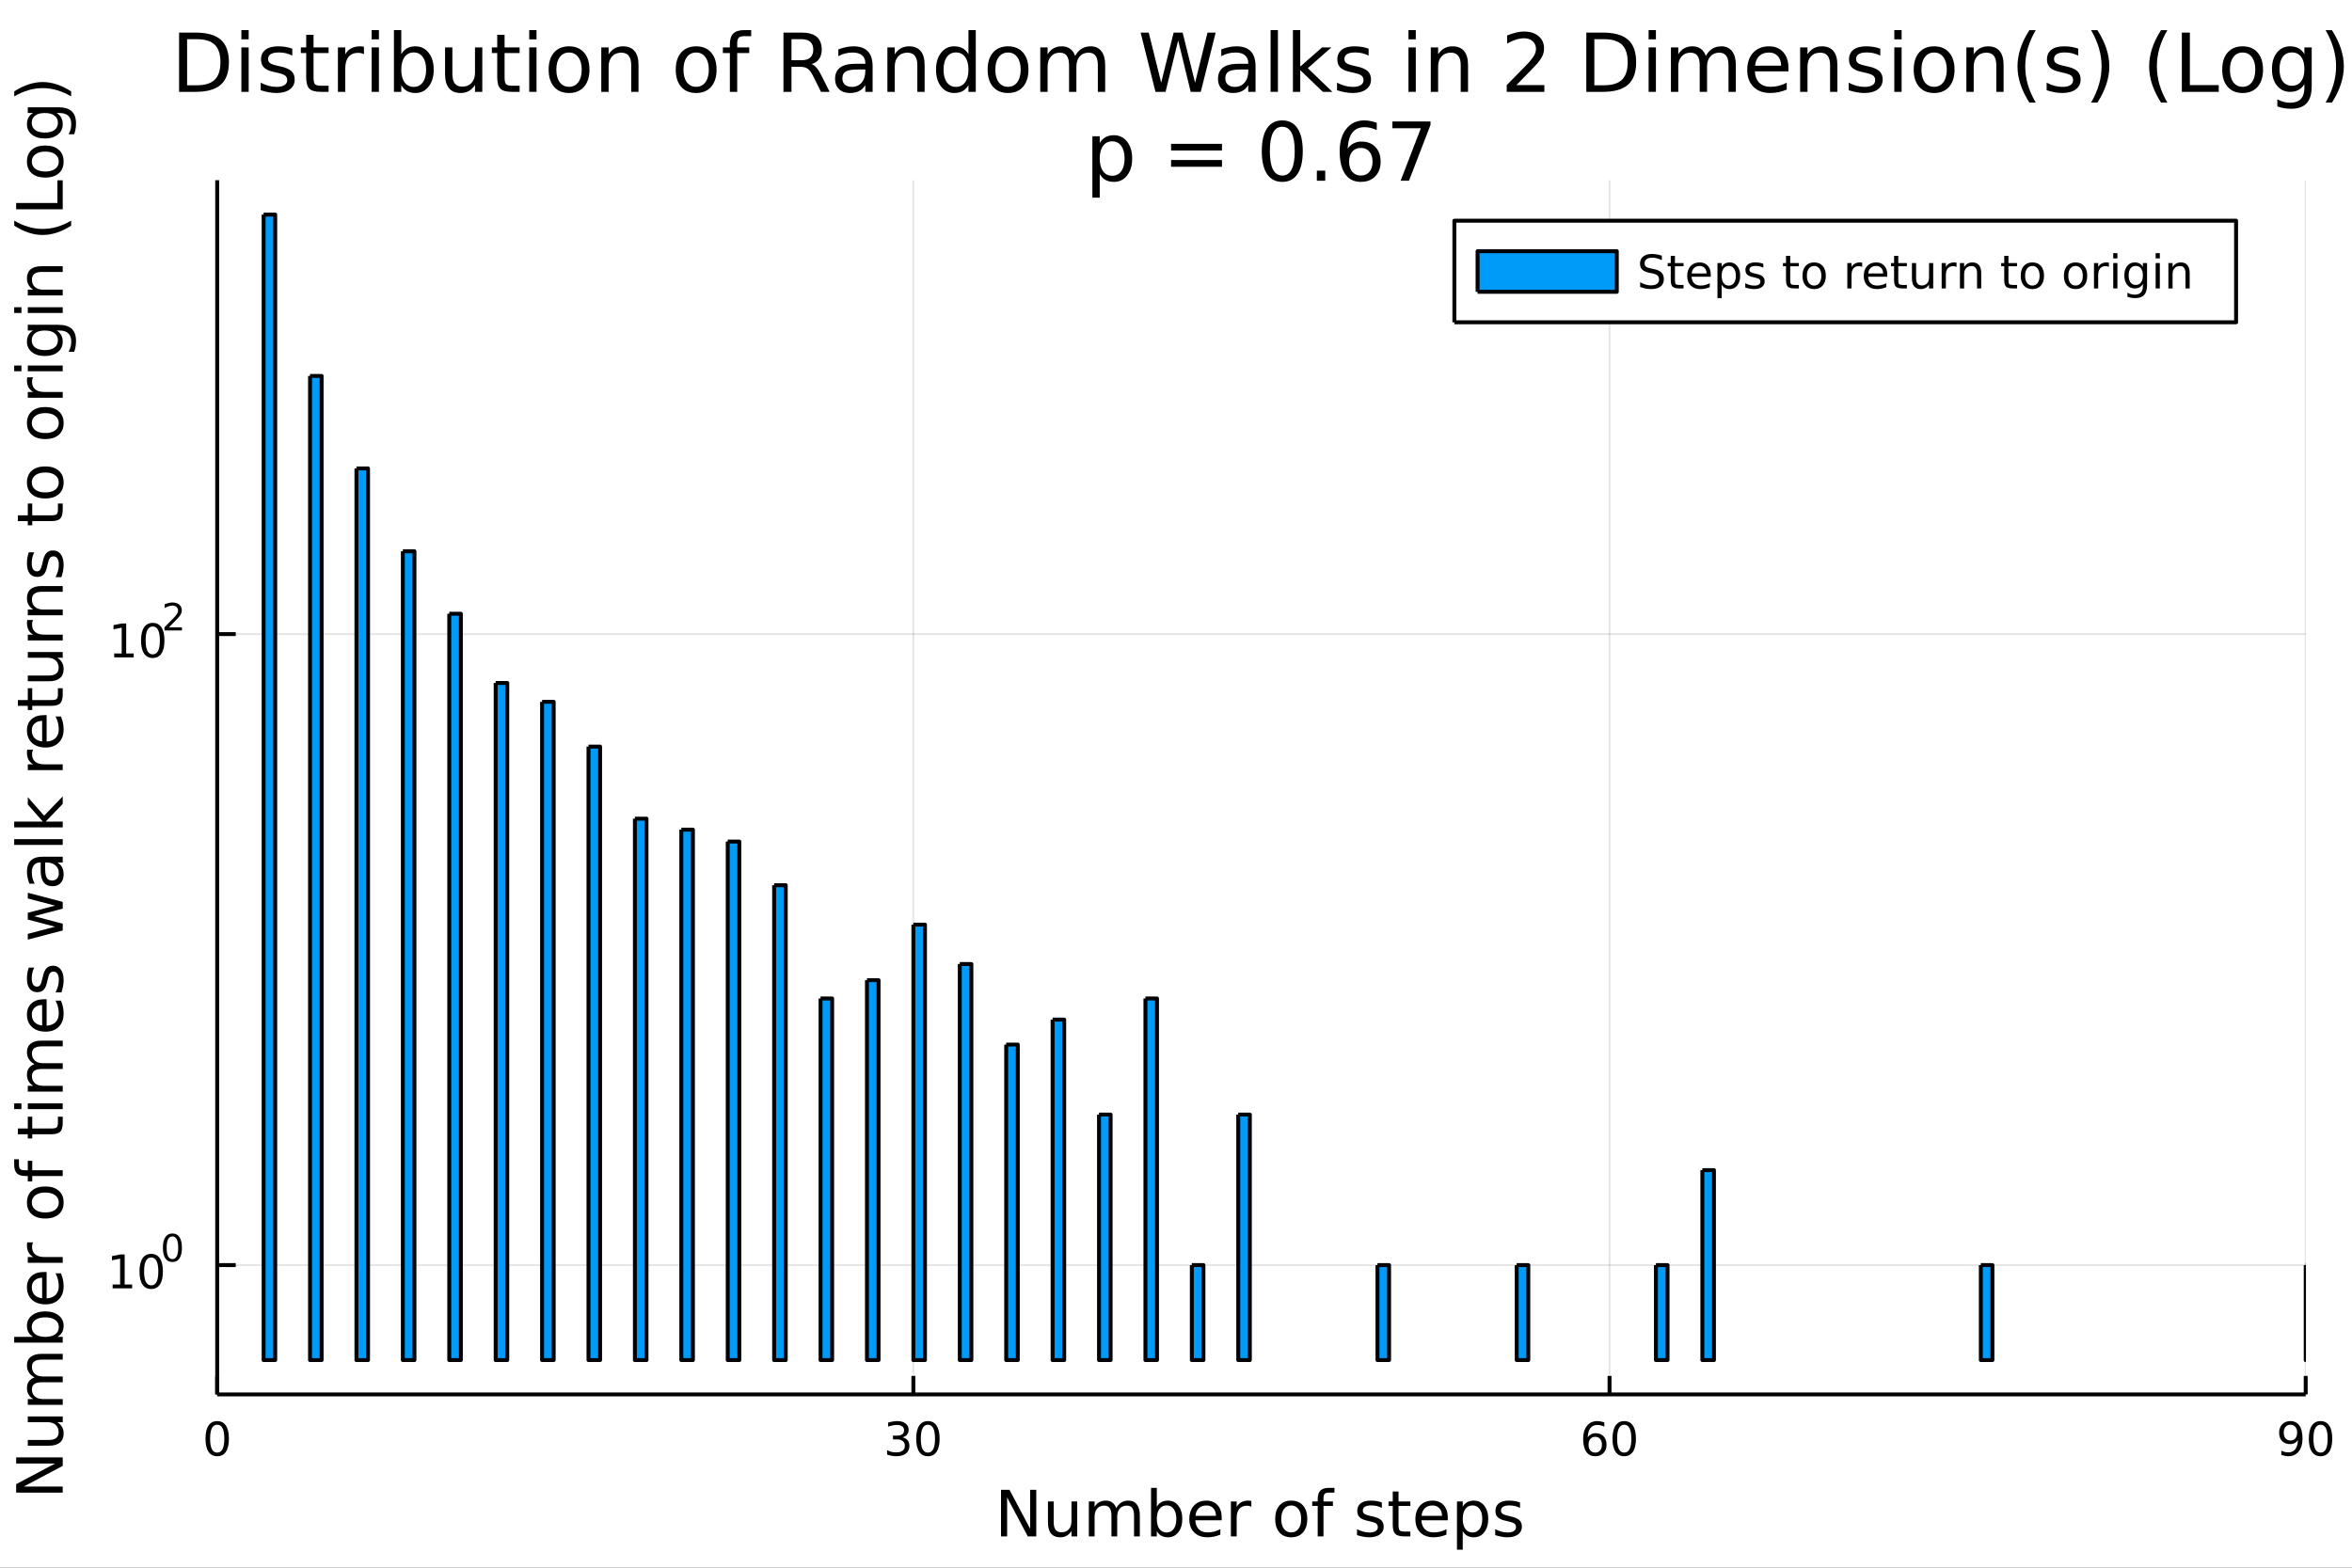 <svg xmlns="http://www.w3.org/2000/svg" xmlns:xlink="http://www.w3.org/1999/xlink" width="600" height="400" viewBox="0 0 2400 1600">
<rect x="0" y="0" width="2400" height="1600" fill="#333333" stroke="none"/>
<defs>
  <clipPath id="clip870">
    <rect x="0" y="0" width="2400" height="1600"></rect>
  </clipPath>
</defs>
<path clip-path="url(#clip870)" d="
M0 1600 L2400 1600 L2400 0 L0 0  Z
  " fill="#ffffff" fill-rule="evenodd" fill-opacity="1"></path>
<defs>
  <clipPath id="clip871">
    <rect x="480" y="0" width="1681" height="1600"></rect>
  </clipPath>
</defs>
<path clip-path="url(#clip870)" d="
M221.637 1423.18 L2352.76 1423.18 L2352.76 183.952 L221.637 183.952  Z
  " fill="#ffffff" fill-rule="evenodd" fill-opacity="1"></path>
<defs>
  <clipPath id="clip872">
    <rect x="221" y="183" width="2132" height="1240"></rect>
  </clipPath>
</defs>
<polyline clip-path="url(#clip872)" style="stroke:#000000; stroke-linecap:butt; stroke-linejoin:round; stroke-width:2; stroke-opacity:0.1; fill:none" points="
  221.637,1423.18 221.637,183.952 
  "></polyline>
<polyline clip-path="url(#clip872)" style="stroke:#000000; stroke-linecap:butt; stroke-linejoin:round; stroke-width:2; stroke-opacity:0.1; fill:none" points="
  932.01,1423.18 932.01,183.952 
  "></polyline>
<polyline clip-path="url(#clip872)" style="stroke:#000000; stroke-linecap:butt; stroke-linejoin:round; stroke-width:2; stroke-opacity:0.1; fill:none" points="
  1642.38,1423.18 1642.38,183.952 
  "></polyline>
<polyline clip-path="url(#clip872)" style="stroke:#000000; stroke-linecap:butt; stroke-linejoin:round; stroke-width:2; stroke-opacity:0.1; fill:none" points="
  2352.76,1423.18 2352.76,183.952 
  "></polyline>
<polyline clip-path="url(#clip870)" style="stroke:#000000; stroke-linecap:butt; stroke-linejoin:round; stroke-width:4; stroke-opacity:1; fill:none" points="
  221.637,1423.18 2352.76,1423.18 
  "></polyline>
<polyline clip-path="url(#clip870)" style="stroke:#000000; stroke-linecap:butt; stroke-linejoin:round; stroke-width:4; stroke-opacity:1; fill:none" points="
  221.637,1423.18 221.637,1404.28 
  "></polyline>
<polyline clip-path="url(#clip870)" style="stroke:#000000; stroke-linecap:butt; stroke-linejoin:round; stroke-width:4; stroke-opacity:1; fill:none" points="
  932.01,1423.18 932.01,1404.28 
  "></polyline>
<polyline clip-path="url(#clip870)" style="stroke:#000000; stroke-linecap:butt; stroke-linejoin:round; stroke-width:4; stroke-opacity:1; fill:none" points="
  1642.38,1423.18 1642.38,1404.28 
  "></polyline>
<polyline clip-path="url(#clip870)" style="stroke:#000000; stroke-linecap:butt; stroke-linejoin:round; stroke-width:4; stroke-opacity:1; fill:none" points="
  2352.76,1423.18 2352.76,1404.28 
  "></polyline>
<path clip-path="url(#clip870)" d="M221.637 1454.1 Q218.026 1454.1 216.197 1457.66 Q214.392 1461.2 214.392 1468.33 Q214.392 1475.44 216.197 1479.01 Q218.026 1482.55 221.637 1482.55 Q225.271 1482.55 227.077 1479.01 Q228.906 1475.44 228.906 1468.33 Q228.906 1461.2 227.077 1457.66 Q225.271 1454.1 221.637 1454.1 M221.637 1450.39 Q227.447 1450.39 230.503 1455 Q233.581 1459.58 233.581 1468.33 Q233.581 1477.06 230.503 1481.67 Q227.447 1486.25 221.637 1486.25 Q215.827 1486.25 212.748 1481.67 Q209.693 1477.06 209.693 1468.33 Q209.693 1459.58 212.748 1455 Q215.827 1450.39 221.637 1450.39 Z" fill="#000000" fill-rule="evenodd" fill-opacity="1"></path><path clip-path="url(#clip870)" d="M920.853 1466.95 Q924.209 1467.66 926.084 1469.93 Q927.982 1472.2 927.982 1475.53 Q927.982 1480.65 924.464 1483.45 Q920.945 1486.25 914.464 1486.25 Q912.288 1486.25 909.973 1485.81 Q907.681 1485.39 905.228 1484.54 L905.228 1480.02 Q907.172 1481.16 909.487 1481.74 Q911.802 1482.32 914.325 1482.32 Q918.723 1482.32 921.015 1480.58 Q923.33 1478.84 923.33 1475.53 Q923.33 1472.48 921.177 1470.77 Q919.047 1469.03 915.228 1469.03 L911.2 1469.03 L911.2 1465.19 L915.413 1465.19 Q918.862 1465.19 920.691 1463.82 Q922.519 1462.43 922.519 1459.84 Q922.519 1457.18 920.621 1455.77 Q918.746 1454.33 915.228 1454.33 Q913.306 1454.33 911.107 1454.75 Q908.908 1455.16 906.269 1456.04 L906.269 1451.88 Q908.931 1451.14 911.246 1450.77 Q913.584 1450.39 915.644 1450.39 Q920.968 1450.39 924.07 1452.83 Q927.172 1455.23 927.172 1459.35 Q927.172 1462.22 925.529 1464.21 Q923.885 1466.18 920.853 1466.95 Z" fill="#000000" fill-rule="evenodd" fill-opacity="1"></path><path clip-path="url(#clip870)" d="M946.848 1454.1 Q943.237 1454.1 941.408 1457.66 Q939.603 1461.2 939.603 1468.33 Q939.603 1475.44 941.408 1479.01 Q943.237 1482.55 946.848 1482.55 Q950.482 1482.55 952.288 1479.01 Q954.116 1475.44 954.116 1468.33 Q954.116 1461.2 952.288 1457.66 Q950.482 1454.1 946.848 1454.1 M946.848 1450.39 Q952.658 1450.39 955.714 1455 Q958.792 1459.58 958.792 1468.33 Q958.792 1477.06 955.714 1481.67 Q952.658 1486.25 946.848 1486.25 Q941.038 1486.25 937.959 1481.67 Q934.904 1477.06 934.904 1468.33 Q934.904 1459.58 937.959 1455 Q941.038 1450.39 946.848 1450.39 Z" fill="#000000" fill-rule="evenodd" fill-opacity="1"></path><path clip-path="url(#clip870)" d="M1627.79 1466.44 Q1624.64 1466.44 1622.79 1468.59 Q1620.96 1470.74 1620.96 1474.49 Q1620.96 1478.22 1622.79 1480.39 Q1624.64 1482.55 1627.79 1482.55 Q1630.94 1482.55 1632.76 1480.39 Q1634.62 1478.22 1634.62 1474.49 Q1634.62 1470.74 1632.76 1468.59 Q1630.94 1466.44 1627.79 1466.44 M1637.07 1451.78 L1637.07 1456.04 Q1635.31 1455.21 1633.51 1454.77 Q1631.72 1454.33 1629.96 1454.33 Q1625.33 1454.33 1622.88 1457.45 Q1620.45 1460.58 1620.1 1466.9 Q1621.47 1464.89 1623.53 1463.82 Q1625.59 1462.73 1628.07 1462.73 Q1633.27 1462.73 1636.28 1465.9 Q1639.32 1469.05 1639.32 1474.49 Q1639.32 1479.82 1636.17 1483.03 Q1633.02 1486.25 1627.79 1486.25 Q1621.79 1486.25 1618.62 1481.67 Q1615.45 1477.06 1615.45 1468.33 Q1615.45 1460.14 1619.34 1455.28 Q1623.23 1450.39 1629.78 1450.39 Q1631.54 1450.39 1633.32 1450.74 Q1635.13 1451.09 1637.07 1451.78 Z" fill="#000000" fill-rule="evenodd" fill-opacity="1"></path><path clip-path="url(#clip870)" d="M1657.37 1454.1 Q1653.76 1454.1 1651.93 1457.66 Q1650.13 1461.2 1650.13 1468.33 Q1650.13 1475.44 1651.93 1479.01 Q1653.76 1482.55 1657.37 1482.55 Q1661.01 1482.55 1662.81 1479.01 Q1664.64 1475.44 1664.64 1468.33 Q1664.64 1461.2 1662.81 1457.66 Q1661.01 1454.1 1657.37 1454.1 M1657.37 1450.39 Q1663.18 1450.39 1666.24 1455 Q1669.32 1459.58 1669.32 1468.33 Q1669.32 1477.06 1666.24 1481.67 Q1663.18 1486.25 1657.37 1486.25 Q1651.56 1486.25 1648.48 1481.67 Q1645.43 1477.06 1645.43 1468.33 Q1645.43 1459.58 1648.48 1455 Q1651.56 1450.39 1657.37 1450.39 Z" fill="#000000" fill-rule="evenodd" fill-opacity="1"></path><path clip-path="url(#clip870)" d="M2327.88 1484.86 L2327.88 1480.6 Q2329.64 1481.44 2331.45 1481.88 Q2333.25 1482.32 2334.99 1482.32 Q2339.62 1482.32 2342.05 1479.21 Q2344.5 1476.09 2344.85 1469.75 Q2343.51 1471.74 2341.45 1472.8 Q2339.39 1473.87 2336.89 1473.87 Q2331.7 1473.87 2328.67 1470.74 Q2325.66 1467.59 2325.66 1462.15 Q2325.66 1456.83 2328.81 1453.61 Q2331.96 1450.39 2337.19 1450.39 Q2343.18 1450.39 2346.33 1455 Q2349.5 1459.58 2349.5 1468.33 Q2349.5 1476.51 2345.61 1481.39 Q2341.75 1486.25 2335.2 1486.25 Q2333.44 1486.25 2331.63 1485.9 Q2329.83 1485.56 2327.88 1484.86 M2337.19 1470.21 Q2340.34 1470.21 2342.17 1468.06 Q2344.02 1465.9 2344.02 1462.15 Q2344.02 1458.43 2342.17 1456.27 Q2340.34 1454.1 2337.19 1454.1 Q2334.04 1454.1 2332.19 1456.27 Q2330.36 1458.43 2330.36 1462.15 Q2330.36 1465.9 2332.19 1468.06 Q2334.04 1470.21 2337.19 1470.21 Z" fill="#000000" fill-rule="evenodd" fill-opacity="1"></path><path clip-path="url(#clip870)" d="M2367.91 1454.1 Q2364.3 1454.1 2362.47 1457.66 Q2360.66 1461.2 2360.66 1468.33 Q2360.66 1475.44 2362.47 1479.01 Q2364.3 1482.55 2367.91 1482.55 Q2371.54 1482.55 2373.35 1479.01 Q2375.17 1475.44 2375.17 1468.33 Q2375.17 1461.2 2373.35 1457.66 Q2371.54 1454.1 2367.91 1454.1 M2367.91 1450.39 Q2373.72 1450.39 2376.77 1455 Q2379.85 1459.58 2379.85 1468.33 Q2379.85 1477.06 2376.77 1481.67 Q2373.72 1486.25 2367.91 1486.25 Q2362.1 1486.25 2359.02 1481.67 Q2355.96 1477.06 2355.96 1468.33 Q2355.96 1459.58 2359.02 1455 Q2362.1 1450.39 2367.91 1450.39 Z" fill="#000000" fill-rule="evenodd" fill-opacity="1"></path><path clip-path="url(#clip870)" d="M1021.44 1520.52 L1030.1 1520.52 L1051.17 1560.28 L1051.17 1520.52 L1057.41 1520.52 L1057.41 1568.04 L1048.75 1568.04 L1027.68 1528.29 L1027.68 1568.04 L1021.44 1568.04 L1021.44 1520.52 Z" fill="#000000" fill-rule="evenodd" fill-opacity="1"></path><path clip-path="url(#clip870)" d="M1069.35 1553.98 L1069.35 1532.4 L1075.2 1532.4 L1075.2 1553.75 Q1075.2 1558.81 1077.18 1561.36 Q1079.15 1563.87 1083.1 1563.87 Q1087.84 1563.87 1090.58 1560.85 Q1093.34 1557.83 1093.34 1552.61 L1093.34 1532.4 L1099.2 1532.4 L1099.2 1568.04 L1093.34 1568.04 L1093.34 1562.57 Q1091.21 1565.82 1088.38 1567.41 Q1085.58 1568.97 1081.85 1568.97 Q1075.71 1568.97 1072.53 1565.15 Q1069.35 1561.33 1069.35 1553.98 M1084.08 1531.54 L1084.08 1531.54 Z" fill="#000000" fill-rule="evenodd" fill-opacity="1"></path><path clip-path="url(#clip870)" d="M1139.02 1539.24 Q1141.21 1535.29 1144.27 1533.41 Q1147.33 1531.54 1151.46 1531.54 Q1157.03 1531.54 1160.06 1535.45 Q1163.08 1539.33 1163.08 1546.53 L1163.08 1568.04 L1157.19 1568.04 L1157.19 1546.72 Q1157.19 1541.59 1155.38 1539.11 Q1153.56 1536.63 1149.84 1536.63 Q1145.29 1536.63 1142.65 1539.65 Q1140.01 1542.68 1140.01 1547.9 L1140.01 1568.04 L1134.12 1568.04 L1134.12 1546.72 Q1134.12 1541.56 1132.3 1539.11 Q1130.49 1536.63 1126.7 1536.63 Q1122.21 1536.63 1119.57 1539.68 Q1116.93 1542.71 1116.93 1547.9 L1116.93 1568.04 L1111.04 1568.04 L1111.04 1532.4 L1116.93 1532.4 L1116.93 1537.93 Q1118.93 1534.66 1121.74 1533.1 Q1124.54 1531.54 1128.39 1531.54 Q1132.27 1531.54 1134.98 1533.51 Q1137.71 1535.48 1139.02 1539.24 Z" fill="#000000" fill-rule="evenodd" fill-opacity="1"></path><path clip-path="url(#clip870)" d="M1200.35 1550.25 Q1200.35 1543.79 1197.68 1540.13 Q1195.04 1536.44 1190.39 1536.44 Q1185.74 1536.44 1183.07 1540.13 Q1180.43 1543.79 1180.43 1550.25 Q1180.43 1556.71 1183.07 1560.4 Q1185.74 1564.07 1190.39 1564.07 Q1195.04 1564.07 1197.68 1560.4 Q1200.35 1556.71 1200.35 1550.25 M1180.43 1537.81 Q1182.27 1534.62 1185.07 1533.1 Q1187.91 1531.54 1191.82 1531.54 Q1198.32 1531.54 1202.36 1536.69 Q1206.43 1541.85 1206.43 1550.25 Q1206.43 1558.65 1202.36 1563.81 Q1198.32 1568.97 1191.82 1568.97 Q1187.91 1568.97 1185.07 1567.44 Q1182.27 1565.88 1180.43 1562.7 L1180.43 1568.04 L1174.54 1568.04 L1174.54 1518.52 L1180.43 1518.52 L1180.43 1537.81 Z" fill="#000000" fill-rule="evenodd" fill-opacity="1"></path><path clip-path="url(#clip870)" d="M1246.63 1548.76 L1246.63 1551.62 L1219.7 1551.62 Q1220.09 1557.67 1223.33 1560.85 Q1226.61 1564 1232.44 1564 Q1235.81 1564 1238.96 1563.17 Q1242.14 1562.35 1245.26 1560.69 L1245.26 1566.23 Q1242.11 1567.57 1238.8 1568.27 Q1235.49 1568.97 1232.09 1568.97 Q1223.56 1568.97 1218.56 1564 Q1213.59 1559.04 1213.59 1550.57 Q1213.59 1541.82 1218.3 1536.69 Q1223.05 1531.54 1231.07 1531.54 Q1238.26 1531.54 1242.43 1536.18 Q1246.63 1540.8 1246.63 1548.76 M1240.77 1547.04 Q1240.71 1542.23 1238.07 1539.37 Q1235.46 1536.5 1231.13 1536.5 Q1226.23 1536.5 1223.27 1539.27 Q1220.34 1542.04 1219.9 1547.07 L1240.77 1547.04 Z" fill="#000000" fill-rule="evenodd" fill-opacity="1"></path><path clip-path="url(#clip870)" d="M1276.9 1537.87 Q1275.91 1537.3 1274.74 1537.04 Q1273.59 1536.76 1272.19 1536.76 Q1267.22 1536.76 1264.55 1540 Q1261.91 1543.22 1261.91 1549.27 L1261.91 1568.04 L1256.02 1568.04 L1256.02 1532.4 L1261.91 1532.4 L1261.91 1537.93 Q1263.75 1534.69 1266.71 1533.13 Q1269.67 1531.54 1273.91 1531.54 Q1274.51 1531.54 1275.24 1531.63 Q1275.98 1531.7 1276.87 1531.85 L1276.9 1537.87 Z" fill="#000000" fill-rule="evenodd" fill-opacity="1"></path><path clip-path="url(#clip870)" d="M1317.58 1536.5 Q1312.87 1536.5 1310.13 1540.19 Q1307.39 1543.85 1307.39 1550.25 Q1307.39 1556.65 1310.1 1560.34 Q1312.83 1564 1317.58 1564 Q1322.26 1564 1324.99 1560.31 Q1327.73 1556.62 1327.73 1550.25 Q1327.73 1543.92 1324.99 1540.23 Q1322.26 1536.5 1317.58 1536.5 M1317.58 1531.54 Q1325.22 1531.54 1329.58 1536.5 Q1333.94 1541.47 1333.94 1550.25 Q1333.94 1559 1329.58 1564 Q1325.22 1568.97 1317.58 1568.97 Q1309.91 1568.97 1305.55 1564 Q1301.22 1559 1301.22 1550.25 Q1301.22 1541.47 1305.55 1536.5 Q1309.91 1531.54 1317.58 1531.54 Z" fill="#000000" fill-rule="evenodd" fill-opacity="1"></path><path clip-path="url(#clip870)" d="M1361.69 1518.52 L1361.69 1523.39 L1356.09 1523.39 Q1352.94 1523.39 1351.7 1524.66 Q1350.49 1525.93 1350.49 1529.24 L1350.49 1532.4 L1360.13 1532.4 L1360.13 1536.95 L1350.49 1536.95 L1350.49 1568.04 L1344.6 1568.04 L1344.6 1536.95 L1339 1536.95 L1339 1532.4 L1344.6 1532.4 L1344.6 1529.91 Q1344.6 1523.96 1347.37 1521.26 Q1350.14 1518.52 1356.15 1518.52 L1361.69 1518.52 Z" fill="#000000" fill-rule="evenodd" fill-opacity="1"></path><path clip-path="url(#clip870)" d="M1410.04 1533.45 L1410.04 1538.98 Q1407.56 1537.71 1404.88 1537.07 Q1402.21 1536.44 1399.34 1536.44 Q1394.98 1536.44 1392.79 1537.77 Q1390.62 1539.11 1390.62 1541.79 Q1390.62 1543.82 1392.18 1545 Q1393.74 1546.15 1398.45 1547.2 L1400.46 1547.64 Q1406.7 1548.98 1409.31 1551.43 Q1411.95 1553.85 1411.95 1558.21 Q1411.95 1563.17 1408 1566.07 Q1404.09 1568.97 1397.21 1568.97 Q1394.35 1568.97 1391.23 1568.39 Q1388.14 1567.85 1384.7 1566.74 L1384.7 1560.69 Q1387.95 1562.38 1391.1 1563.24 Q1394.25 1564.07 1397.34 1564.07 Q1401.48 1564.07 1403.7 1562.66 Q1405.93 1561.23 1405.93 1558.65 Q1405.93 1556.27 1404.31 1554.99 Q1402.72 1553.72 1397.28 1552.54 L1395.24 1552.07 Q1389.8 1550.92 1387.38 1548.56 Q1384.96 1546.18 1384.96 1542.04 Q1384.96 1537.01 1388.52 1534.27 Q1392.09 1531.54 1398.64 1531.54 Q1401.89 1531.54 1404.76 1532.01 Q1407.62 1532.49 1410.04 1533.45 Z" fill="#000000" fill-rule="evenodd" fill-opacity="1"></path><path clip-path="url(#clip870)" d="M1427.07 1522.27 L1427.07 1532.4 L1439.13 1532.4 L1439.13 1536.95 L1427.07 1536.95 L1427.07 1556.3 Q1427.07 1560.66 1428.24 1561.9 Q1429.45 1563.14 1433.11 1563.14 L1439.13 1563.14 L1439.13 1568.04 L1433.11 1568.04 Q1426.33 1568.04 1423.76 1565.53 Q1421.18 1562.98 1421.18 1556.3 L1421.18 1536.95 L1416.88 1536.95 L1416.88 1532.4 L1421.18 1532.4 L1421.18 1522.27 L1427.07 1522.27 Z" fill="#000000" fill-rule="evenodd" fill-opacity="1"></path><path clip-path="url(#clip870)" d="M1477.32 1548.76 L1477.32 1551.62 L1450.4 1551.62 Q1450.78 1557.67 1454.03 1560.85 Q1457.3 1564 1463.13 1564 Q1466.5 1564 1469.65 1563.17 Q1472.84 1562.35 1475.96 1560.69 L1475.96 1566.23 Q1472.8 1567.57 1469.49 1568.27 Q1466.18 1568.97 1462.78 1568.97 Q1454.25 1568.97 1449.25 1564 Q1444.29 1559.04 1444.29 1550.57 Q1444.29 1541.82 1449 1536.69 Q1453.74 1531.54 1461.76 1531.54 Q1468.95 1531.54 1473.12 1536.18 Q1477.32 1540.8 1477.32 1548.76 M1471.47 1547.04 Q1471.4 1542.23 1468.76 1539.37 Q1466.15 1536.5 1461.82 1536.5 Q1456.92 1536.5 1453.96 1539.27 Q1451.03 1542.04 1450.59 1547.07 L1471.47 1547.04 Z" fill="#000000" fill-rule="evenodd" fill-opacity="1"></path><path clip-path="url(#clip870)" d="M1492.6 1562.7 L1492.6 1581.6 L1486.71 1581.6 L1486.71 1532.4 L1492.6 1532.4 L1492.6 1537.81 Q1494.45 1534.62 1497.25 1533.1 Q1500.08 1531.54 1504 1531.54 Q1510.49 1531.54 1514.53 1536.69 Q1518.61 1541.85 1518.61 1550.25 Q1518.61 1558.65 1514.53 1563.81 Q1510.49 1568.97 1504 1568.97 Q1500.08 1568.97 1497.25 1567.44 Q1494.45 1565.88 1492.6 1562.7 M1512.53 1550.25 Q1512.53 1543.79 1509.85 1540.13 Q1507.21 1536.44 1502.56 1536.44 Q1497.92 1536.44 1495.24 1540.13 Q1492.6 1543.79 1492.6 1550.25 Q1492.6 1556.71 1495.24 1560.4 Q1497.92 1564.07 1502.56 1564.07 Q1507.21 1564.07 1509.85 1560.4 Q1512.53 1556.71 1512.53 1550.25 Z" fill="#000000" fill-rule="evenodd" fill-opacity="1"></path><path clip-path="url(#clip870)" d="M1551.04 1533.45 L1551.04 1538.98 Q1548.56 1537.71 1545.88 1537.07 Q1543.21 1536.44 1540.34 1536.44 Q1535.98 1536.44 1533.79 1537.77 Q1531.62 1539.11 1531.62 1541.79 Q1531.62 1543.82 1533.18 1545 Q1534.74 1546.15 1539.45 1547.2 L1541.46 1547.64 Q1547.7 1548.98 1550.31 1551.43 Q1552.95 1553.85 1552.95 1558.21 Q1552.95 1563.17 1549 1566.07 Q1545.09 1568.97 1538.21 1568.97 Q1535.35 1568.97 1532.23 1568.39 Q1529.14 1567.85 1525.7 1566.74 L1525.7 1560.69 Q1528.95 1562.38 1532.1 1563.24 Q1535.25 1564.07 1538.34 1564.07 Q1542.48 1564.07 1544.71 1562.66 Q1546.93 1561.23 1546.93 1558.65 Q1546.93 1556.27 1545.31 1554.99 Q1543.72 1553.72 1538.28 1552.54 L1536.24 1552.07 Q1530.8 1550.92 1528.38 1548.56 Q1525.96 1546.18 1525.96 1542.04 Q1525.96 1537.01 1529.52 1534.27 Q1533.09 1531.54 1539.64 1531.54 Q1542.89 1531.54 1545.76 1532.01 Q1548.62 1532.49 1551.04 1533.45 Z" fill="#000000" fill-rule="evenodd" fill-opacity="1"></path><polyline clip-path="url(#clip872)" style="stroke:#000000; stroke-linecap:butt; stroke-linejoin:round; stroke-width:2; stroke-opacity:0.1; fill:none" points="
  221.637,1291.17 2352.76,1291.17 
  "></polyline>
<polyline clip-path="url(#clip872)" style="stroke:#000000; stroke-linecap:butt; stroke-linejoin:round; stroke-width:2; stroke-opacity:0.1; fill:none" points="
  221.637,647.163 2352.76,647.163 
  "></polyline>
<polyline clip-path="url(#clip870)" style="stroke:#000000; stroke-linecap:butt; stroke-linejoin:round; stroke-width:4; stroke-opacity:1; fill:none" points="
  221.637,1423.18 221.637,183.952 
  "></polyline>
<polyline clip-path="url(#clip870)" style="stroke:#000000; stroke-linecap:butt; stroke-linejoin:round; stroke-width:4; stroke-opacity:1; fill:none" points="
  221.637,1291.17 240.535,1291.17 
  "></polyline>
<polyline clip-path="url(#clip870)" style="stroke:#000000; stroke-linecap:butt; stroke-linejoin:round; stroke-width:4; stroke-opacity:1; fill:none" points="
  221.637,647.163 240.535,647.163 
  "></polyline>
<path clip-path="url(#clip870)" d="M114.931 1310.97 L122.57 1310.97 L122.57 1284.6 L114.26 1286.27 L114.26 1282.01 L122.524 1280.34 L127.2 1280.34 L127.2 1310.97 L134.839 1310.97 L134.839 1314.9 L114.931 1314.9 L114.931 1310.97 Z" fill="#000000" fill-rule="evenodd" fill-opacity="1"></path><path clip-path="url(#clip870)" d="M154.283 1283.42 Q150.672 1283.42 148.843 1286.99 Q147.038 1290.53 147.038 1297.66 Q147.038 1304.76 148.843 1308.33 Q150.672 1311.87 154.283 1311.87 Q157.917 1311.87 159.723 1308.33 Q161.552 1304.76 161.552 1297.66 Q161.552 1290.53 159.723 1286.99 Q157.917 1283.42 154.283 1283.42 M154.283 1279.72 Q160.093 1279.72 163.149 1284.32 Q166.227 1288.91 166.227 1297.66 Q166.227 1306.38 163.149 1310.99 Q160.093 1315.57 154.283 1315.57 Q148.473 1315.57 145.394 1310.99 Q142.339 1306.38 142.339 1297.66 Q142.339 1288.91 145.394 1284.32 Q148.473 1279.72 154.283 1279.72 Z" fill="#000000" fill-rule="evenodd" fill-opacity="1"></path><path clip-path="url(#clip870)" d="M175.932 1261.91 Q172.998 1261.91 171.512 1264.81 Q170.045 1267.69 170.045 1273.48 Q170.045 1279.25 171.512 1282.15 Q172.998 1285.03 175.932 1285.03 Q178.885 1285.03 180.352 1282.15 Q181.838 1279.25 181.838 1273.48 Q181.838 1267.69 180.352 1264.81 Q178.885 1261.91 175.932 1261.91 M175.932 1258.9 Q180.653 1258.9 183.136 1262.65 Q185.637 1266.37 185.637 1273.48 Q185.637 1280.57 183.136 1284.31 Q180.653 1288.04 175.932 1288.04 Q171.212 1288.04 168.71 1284.31 Q166.227 1280.57 166.227 1273.48 Q166.227 1266.37 168.71 1262.65 Q171.212 1258.9 175.932 1258.9 Z" fill="#000000" fill-rule="evenodd" fill-opacity="1"></path><path clip-path="url(#clip870)" d="M116.511 666.956 L124.15 666.956 L124.15 640.59 L115.84 642.257 L115.84 637.998 L124.104 636.331 L128.78 636.331 L128.78 666.956 L136.419 666.956 L136.419 670.891 L116.511 670.891 L116.511 666.956 Z" fill="#000000" fill-rule="evenodd" fill-opacity="1"></path><path clip-path="url(#clip870)" d="M155.863 639.41 Q152.252 639.41 150.423 642.974 Q148.618 646.516 148.618 653.646 Q148.618 660.752 150.423 664.317 Q152.252 667.859 155.863 667.859 Q159.497 667.859 161.303 664.317 Q163.131 660.752 163.131 653.646 Q163.131 646.516 161.303 642.974 Q159.497 639.41 155.863 639.41 M155.863 635.706 Q161.673 635.706 164.729 640.312 Q167.807 644.896 167.807 653.646 Q167.807 662.372 164.729 666.979 Q161.673 671.562 155.863 671.562 Q150.053 671.562 146.974 666.979 Q143.919 662.372 143.919 653.646 Q143.919 644.896 146.974 640.312 Q150.053 635.706 155.863 635.706 Z" fill="#000000" fill-rule="evenodd" fill-opacity="1"></path><path clip-path="url(#clip870)" d="M172.378 640.283 L185.637 640.283 L185.637 643.481 L167.807 643.481 L167.807 640.283 Q169.97 638.045 173.694 634.284 Q177.437 630.503 178.396 629.412 Q180.22 627.362 180.935 625.952 Q181.669 624.522 181.669 623.149 Q181.669 620.911 180.089 619.501 Q178.528 618.09 176.008 618.09 Q174.221 618.09 172.227 618.711 Q170.252 619.331 167.995 620.591 L167.995 616.755 Q170.29 615.833 172.284 615.363 Q174.277 614.893 175.932 614.893 Q180.296 614.893 182.891 617.074 Q185.487 619.256 185.487 622.905 Q185.487 624.635 184.828 626.196 Q184.189 627.738 182.477 629.845 Q182.007 630.39 179.487 633.005 Q176.967 635.6 172.378 640.283 Z" fill="#000000" fill-rule="evenodd" fill-opacity="1"></path><path clip-path="url(#clip870)" d="M16.484 1523.4 L16.484 1514.74 L56.238 1493.67 L16.484 1493.67 L16.484 1487.43 L64.004 1487.43 L64.004 1496.09 L24.25 1517.16 L64.004 1517.16 L64.004 1523.4 L16.484 1523.4 Z" fill="#000000" fill-rule="evenodd" fill-opacity="1"></path><path clip-path="url(#clip870)" d="M49.936 1475.5 L28.356 1475.5 L28.356 1469.64 L49.713 1469.64 Q54.774 1469.64 57.32 1467.67 Q59.835 1465.69 59.835 1461.75 Q59.835 1457.01 56.811 1454.27 Q53.787 1451.5 48.567 1451.5 L28.356 1451.5 L28.356 1445.64 L64.004 1445.64 L64.004 1451.5 L58.53 1451.5 Q61.776 1453.63 63.368 1456.46 Q64.927 1459.27 64.927 1462.99 Q64.927 1469.13 61.108 1472.32 Q57.288 1475.5 49.936 1475.5 M27.497 1460.76 L27.497 1460.76 Z" fill="#000000" fill-rule="evenodd" fill-opacity="1"></path><path clip-path="url(#clip870)" d="M35.199 1405.83 Q31.253 1403.63 29.375 1400.57 Q27.497 1397.52 27.497 1393.38 Q27.497 1387.81 31.412 1384.79 Q35.295 1381.76 42.488 1381.76 L64.004 1381.76 L64.004 1387.65 L42.679 1387.65 Q37.555 1387.65 35.072 1389.47 Q32.589 1391.28 32.589 1395 Q32.589 1399.56 35.613 1402.2 Q38.637 1404.84 43.857 1404.84 L64.004 1404.84 L64.004 1410.73 L42.679 1410.73 Q37.523 1410.73 35.072 1412.54 Q32.589 1414.36 32.589 1418.14 Q32.589 1422.63 35.645 1425.27 Q38.669 1427.91 43.857 1427.91 L64.004 1427.91 L64.004 1433.8 L28.356 1433.8 L28.356 1427.91 L33.894 1427.91 Q30.616 1425.91 29.056 1423.11 Q27.497 1420.31 27.497 1416.46 Q27.497 1412.57 29.47 1409.87 Q31.444 1407.13 35.199 1405.83 Z" fill="#000000" fill-rule="evenodd" fill-opacity="1"></path><path clip-path="url(#clip870)" d="M46.212 1344.49 Q39.751 1344.49 36.09 1347.17 Q32.398 1349.81 32.398 1354.45 Q32.398 1359.1 36.09 1361.77 Q39.751 1364.42 46.212 1364.42 Q52.673 1364.42 56.365 1361.77 Q60.026 1359.1 60.026 1354.45 Q60.026 1349.81 56.365 1347.17 Q52.673 1344.49 46.212 1344.49 M33.767 1364.42 Q30.584 1362.57 29.056 1359.77 Q27.497 1356.94 27.497 1353.02 Q27.497 1346.53 32.653 1342.49 Q37.809 1338.41 46.212 1338.41 Q54.615 1338.41 59.771 1342.49 Q64.927 1346.53 64.927 1353.02 Q64.927 1356.94 63.399 1359.77 Q61.84 1362.57 58.657 1364.42 L64.004 1364.42 L64.004 1370.3 L14.479 1370.3 L14.479 1364.42 L33.767 1364.42 Z" fill="#000000" fill-rule="evenodd" fill-opacity="1"></path><path clip-path="url(#clip870)" d="M44.716 1298.21 L47.581 1298.21 L47.581 1325.14 Q53.628 1324.76 56.811 1321.51 Q59.962 1318.23 59.962 1312.41 Q59.962 1309.03 59.134 1305.88 Q58.307 1302.7 56.652 1299.58 L62.19 1299.58 Q63.527 1302.73 64.227 1306.04 Q64.927 1309.35 64.927 1312.76 Q64.927 1321.29 59.962 1326.29 Q54.997 1331.25 46.53 1331.25 Q37.777 1331.25 32.653 1326.54 Q27.497 1321.8 27.497 1313.78 Q27.497 1306.58 32.144 1302.41 Q36.759 1298.21 44.716 1298.21 M42.997 1304.07 Q38.191 1304.13 35.327 1306.78 Q32.462 1309.39 32.462 1313.71 Q32.462 1318.62 35.231 1321.58 Q38 1324.5 43.029 1324.95 L42.997 1304.07 Z" fill="#000000" fill-rule="evenodd" fill-opacity="1"></path><path clip-path="url(#clip870)" d="M33.831 1267.94 Q33.258 1268.93 33.003 1270.11 Q32.717 1271.25 32.717 1272.65 Q32.717 1277.62 35.963 1280.29 Q39.178 1282.94 45.225 1282.94 L64.004 1282.94 L64.004 1288.82 L28.356 1288.82 L28.356 1282.94 L33.894 1282.94 Q30.648 1281.09 29.088 1278.13 Q27.497 1275.17 27.497 1270.94 Q27.497 1270.33 27.592 1269.6 Q27.656 1268.87 27.815 1267.98 L33.831 1267.94 Z" fill="#000000" fill-rule="evenodd" fill-opacity="1"></path><path clip-path="url(#clip870)" d="M32.462 1227.27 Q32.462 1231.98 36.154 1234.72 Q39.815 1237.45 46.212 1237.45 Q52.609 1237.45 56.302 1234.75 Q59.962 1232.01 59.962 1227.27 Q59.962 1222.59 56.27 1219.85 Q52.578 1217.11 46.212 1217.11 Q39.878 1217.11 36.186 1219.85 Q32.462 1222.59 32.462 1227.27 M27.497 1227.27 Q27.497 1219.63 32.462 1215.27 Q37.427 1210.91 46.212 1210.91 Q54.965 1210.91 59.962 1215.27 Q64.927 1219.63 64.927 1227.27 Q64.927 1234.94 59.962 1239.3 Q54.965 1243.63 46.212 1243.63 Q37.427 1243.63 32.462 1239.3 Q27.497 1234.94 27.497 1227.27 Z" fill="#000000" fill-rule="evenodd" fill-opacity="1"></path><path clip-path="url(#clip870)" d="M14.479 1183.15 L19.349 1183.15 L19.349 1188.75 Q19.349 1191.91 20.622 1193.15 Q21.895 1194.36 25.205 1194.36 L28.356 1194.36 L28.356 1184.71 L32.908 1184.71 L32.908 1194.36 L64.004 1194.36 L64.004 1200.24 L32.908 1200.24 L32.908 1205.85 L28.356 1205.85 L28.356 1200.24 L25.874 1200.24 Q19.922 1200.24 17.216 1197.48 Q14.479 1194.71 14.479 1188.69 L14.479 1183.15 Z" fill="#000000" fill-rule="evenodd" fill-opacity="1"></path><path clip-path="url(#clip870)" d="M18.235 1151.74 L28.356 1151.74 L28.356 1139.68 L32.908 1139.68 L32.908 1151.74 L52.259 1151.74 Q56.62 1151.74 57.861 1150.56 Q59.103 1149.35 59.103 1145.69 L59.103 1139.68 L64.004 1139.68 L64.004 1145.69 Q64.004 1152.47 61.49 1155.05 Q58.943 1157.63 52.259 1157.63 L32.908 1157.63 L32.908 1161.92 L28.356 1161.92 L28.356 1157.63 L18.235 1157.63 L18.235 1151.74 Z" fill="#000000" fill-rule="evenodd" fill-opacity="1"></path><path clip-path="url(#clip870)" d="M28.356 1131.97 L28.356 1126.12 L64.004 1126.12 L64.004 1131.97 L28.356 1131.97 M14.479 1131.97 L14.479 1126.12 L21.895 1126.12 L21.895 1131.97 L14.479 1131.97 Z" fill="#000000" fill-rule="evenodd" fill-opacity="1"></path><path clip-path="url(#clip870)" d="M35.199 1086.11 Q31.253 1083.91 29.375 1080.86 Q27.497 1077.8 27.497 1073.66 Q27.497 1068.09 31.412 1065.07 Q35.295 1062.05 42.488 1062.05 L64.004 1062.05 L64.004 1067.93 L42.679 1067.93 Q37.555 1067.93 35.072 1069.75 Q32.589 1071.56 32.589 1075.29 Q32.589 1079.84 35.613 1082.48 Q38.637 1085.12 43.857 1085.12 L64.004 1085.12 L64.004 1091.01 L42.679 1091.01 Q37.523 1091.01 35.072 1092.82 Q32.589 1094.64 32.589 1098.43 Q32.589 1102.91 35.645 1105.56 Q38.669 1108.2 43.857 1108.2 L64.004 1108.2 L64.004 1114.09 L28.356 1114.09 L28.356 1108.2 L33.894 1108.2 Q30.616 1106.19 29.056 1103.39 Q27.497 1100.59 27.497 1096.74 Q27.497 1092.86 29.47 1090.15 Q31.444 1087.41 35.199 1086.11 Z" fill="#000000" fill-rule="evenodd" fill-opacity="1"></path><path clip-path="url(#clip870)" d="M44.716 1019.87 L47.581 1019.87 L47.581 1046.8 Q53.628 1046.42 56.811 1043.17 Q59.962 1039.89 59.962 1034.07 Q59.962 1030.69 59.134 1027.54 Q58.307 1024.36 56.652 1021.24 L62.19 1021.24 Q63.527 1024.39 64.227 1027.7 Q64.927 1031.01 64.927 1034.42 Q64.927 1042.95 59.962 1047.95 Q54.997 1052.91 46.53 1052.91 Q37.777 1052.91 32.653 1048.2 Q27.497 1043.46 27.497 1035.44 Q27.497 1028.24 32.144 1024.07 Q36.759 1019.87 44.716 1019.87 M42.997 1025.73 Q38.191 1025.79 35.327 1028.43 Q32.462 1031.04 32.462 1035.37 Q32.462 1040.27 35.231 1043.23 Q38 1046.16 43.029 1046.61 L42.997 1025.73 Z" fill="#000000" fill-rule="evenodd" fill-opacity="1"></path><path clip-path="url(#clip870)" d="M29.407 987.535 L34.945 987.535 Q33.672 990.018 33.035 992.691 Q32.398 995.365 32.398 998.229 Q32.398 1002.59 33.735 1004.79 Q35.072 1006.95 37.746 1006.95 Q39.783 1006.95 40.96 1005.39 Q42.106 1003.83 43.157 999.12 L43.602 997.115 Q44.939 990.877 47.39 988.267 Q49.809 985.625 54.169 985.625 Q59.134 985.625 62.031 989.572 Q64.927 993.487 64.927 1000.36 Q64.927 1003.23 64.354 1006.35 Q63.813 1009.43 62.699 1012.87 L56.652 1012.87 Q58.339 1009.62 59.198 1006.47 Q60.026 1003.32 60.026 1000.23 Q60.026 996.097 58.625 993.869 Q57.193 991.641 54.615 991.641 Q52.228 991.641 50.955 993.264 Q49.681 994.855 48.504 1000.3 L48.026 1002.34 Q46.88 1007.78 44.525 1010.2 Q42.138 1012.62 38 1012.62 Q32.971 1012.62 30.234 1009.05 Q27.497 1005.49 27.497 998.93 Q27.497 995.683 27.974 992.818 Q28.452 989.954 29.407 987.535 Z" fill="#000000" fill-rule="evenodd" fill-opacity="1"></path><path clip-path="url(#clip870)" d="M28.356 958.985 L28.356 953.128 L56.174 945.808 L28.356 938.519 L28.356 931.612 L56.174 924.292 L28.356 917.003 L28.356 911.146 L64.004 920.472 L64.004 927.379 L34.786 935.05 L64.004 942.752 L64.004 949.659 L28.356 958.985 Z" fill="#000000" fill-rule="evenodd" fill-opacity="1"></path><path clip-path="url(#clip870)" d="M46.085 886.066 Q46.085 893.163 47.708 895.901 Q49.331 898.638 53.246 898.638 Q56.365 898.638 58.211 896.601 Q60.026 894.532 60.026 890.999 Q60.026 886.129 56.588 883.201 Q53.119 880.241 47.39 880.241 L46.085 880.241 L46.085 886.066 M43.666 874.384 L64.004 874.384 L64.004 880.241 L58.593 880.241 Q61.84 882.246 63.399 885.238 Q64.927 888.23 64.927 892.559 Q64.927 898.033 61.872 901.28 Q58.784 904.494 53.628 904.494 Q47.612 904.494 44.557 900.484 Q41.501 896.442 41.501 888.453 L41.501 880.241 L40.928 880.241 Q36.886 880.241 34.69 882.915 Q32.462 885.556 32.462 890.362 Q32.462 893.418 33.194 896.314 Q33.926 899.211 35.39 901.884 L29.98 901.884 Q28.738 898.67 28.133 895.646 Q27.497 892.622 27.497 889.758 Q27.497 882.023 31.507 878.204 Q35.518 874.384 43.666 874.384 Z" fill="#000000" fill-rule="evenodd" fill-opacity="1"></path><path clip-path="url(#clip870)" d="M14.479 862.321 L14.479 856.465 L64.004 856.465 L64.004 862.321 L14.479 862.321 Z" fill="#000000" fill-rule="evenodd" fill-opacity="1"></path><path clip-path="url(#clip870)" d="M14.479 844.434 L14.479 838.546 L43.729 838.546 L28.356 821.072 L28.356 813.592 L45.034 832.498 L64.004 812.796 L64.004 820.435 L46.594 838.546 L64.004 838.546 L64.004 844.434 L14.479 844.434 Z" fill="#000000" fill-rule="evenodd" fill-opacity="1"></path><path clip-path="url(#clip870)" d="M33.831 765.085 Q33.258 766.072 33.003 767.25 Q32.717 768.395 32.717 769.796 Q32.717 774.761 35.963 777.435 Q39.178 780.077 45.225 780.077 L64.004 780.077 L64.004 785.965 L28.356 785.965 L28.356 780.077 L33.894 780.077 Q30.648 778.23 29.088 775.27 Q27.497 772.31 27.497 768.077 Q27.497 767.472 27.592 766.74 Q27.656 766.008 27.815 765.117 L33.831 765.085 Z" fill="#000000" fill-rule="evenodd" fill-opacity="1"></path><path clip-path="url(#clip870)" d="M44.716 729.883 L47.581 729.883 L47.581 756.81 Q53.628 756.428 56.811 753.181 Q59.962 749.903 59.962 744.078 Q59.962 740.705 59.134 737.554 Q58.307 734.371 56.652 731.252 L62.19 731.252 Q63.527 734.403 64.227 737.713 Q64.927 741.023 64.927 744.429 Q64.927 752.959 59.962 757.956 Q54.997 762.921 46.53 762.921 Q37.777 762.921 32.653 758.21 Q27.497 753.468 27.497 745.447 Q27.497 738.254 32.144 734.084 Q36.759 729.883 44.716 729.883 M42.997 735.739 Q38.191 735.803 35.327 738.445 Q32.462 741.055 32.462 745.383 Q32.462 750.285 35.231 753.245 Q38 756.173 43.029 756.619 L42.997 735.739 Z" fill="#000000" fill-rule="evenodd" fill-opacity="1"></path><path clip-path="url(#clip870)" d="M18.235 714.478 L28.356 714.478 L28.356 702.415 L32.908 702.415 L32.908 714.478 L52.259 714.478 Q56.62 714.478 57.861 713.3 Q59.103 712.091 59.103 708.43 L59.103 702.415 L64.004 702.415 L64.004 708.43 Q64.004 715.21 61.49 717.788 Q58.943 720.366 52.259 720.366 L32.908 720.366 L32.908 724.663 L28.356 724.663 L28.356 720.366 L18.235 720.366 L18.235 714.478 Z" fill="#000000" fill-rule="evenodd" fill-opacity="1"></path><path clip-path="url(#clip870)" d="M49.936 695.317 L28.356 695.317 L28.356 689.461 L49.713 689.461 Q54.774 689.461 57.32 687.487 Q59.835 685.514 59.835 681.567 Q59.835 676.825 56.811 674.088 Q53.787 671.318 48.567 671.318 L28.356 671.318 L28.356 665.462 L64.004 665.462 L64.004 671.318 L58.53 671.318 Q61.776 673.451 63.368 676.284 Q64.927 679.085 64.927 682.809 Q64.927 688.951 61.108 692.134 Q57.288 695.317 49.936 695.317 M27.497 680.581 L27.497 680.581 Z" fill="#000000" fill-rule="evenodd" fill-opacity="1"></path><path clip-path="url(#clip870)" d="M33.831 632.742 Q33.258 633.729 33.003 634.907 Q32.717 636.052 32.717 637.453 Q32.717 642.418 35.963 645.092 Q39.178 647.733 45.225 647.733 L64.004 647.733 L64.004 653.622 L28.356 653.622 L28.356 647.733 L33.894 647.733 Q30.648 645.887 29.088 642.927 Q27.497 639.967 27.497 635.734 Q27.497 635.129 27.592 634.397 Q27.656 633.665 27.815 632.774 L33.831 632.742 Z" fill="#000000" fill-rule="evenodd" fill-opacity="1"></path><path clip-path="url(#clip870)" d="M42.488 598.113 L64.004 598.113 L64.004 603.969 L42.679 603.969 Q37.618 603.969 35.104 605.943 Q32.589 607.916 32.589 611.863 Q32.589 616.605 35.613 619.342 Q38.637 622.08 43.857 622.08 L64.004 622.08 L64.004 627.968 L28.356 627.968 L28.356 622.08 L33.894 622.08 Q30.68 619.979 29.088 617.146 Q27.497 614.282 27.497 610.558 Q27.497 604.415 31.316 601.264 Q35.104 598.113 42.488 598.113 Z" fill="#000000" fill-rule="evenodd" fill-opacity="1"></path><path clip-path="url(#clip870)" d="M29.407 563.706 L34.945 563.706 Q33.672 566.189 33.035 568.862 Q32.398 571.536 32.398 574.401 Q32.398 578.761 33.735 580.957 Q35.072 583.122 37.746 583.122 Q39.783 583.122 40.96 581.562 Q42.106 580.002 43.157 575.292 L43.602 573.287 Q44.939 567.048 47.39 564.438 Q49.809 561.796 54.169 561.796 Q59.134 561.796 62.031 565.743 Q64.927 569.658 64.927 576.533 Q64.927 579.398 64.354 582.517 Q63.813 585.604 62.699 589.042 L56.652 589.042 Q58.339 585.795 59.198 582.644 Q60.026 579.493 60.026 576.406 Q60.026 572.268 58.625 570.04 Q57.193 567.812 54.615 567.812 Q52.228 567.812 50.955 569.435 Q49.681 571.027 48.504 576.469 L48.026 578.506 Q46.88 583.949 44.525 586.368 Q42.138 588.787 38 588.787 Q32.971 588.787 30.234 585.222 Q27.497 581.657 27.497 575.101 Q27.497 571.854 27.974 568.99 Q28.452 566.125 29.407 563.706 Z" fill="#000000" fill-rule="evenodd" fill-opacity="1"></path><path clip-path="url(#clip870)" d="M18.235 525.958 L28.356 525.958 L28.356 513.895 L32.908 513.895 L32.908 525.958 L52.259 525.958 Q56.62 525.958 57.861 524.78 Q59.103 523.57 59.103 519.91 L59.103 513.895 L64.004 513.895 L64.004 519.91 Q64.004 526.69 61.49 529.268 Q58.943 531.846 52.259 531.846 L32.908 531.846 L32.908 536.143 L28.356 536.143 L28.356 531.846 L18.235 531.846 L18.235 525.958 Z" fill="#000000" fill-rule="evenodd" fill-opacity="1"></path><path clip-path="url(#clip870)" d="M32.462 492.378 Q32.462 497.089 36.154 499.826 Q39.815 502.564 46.212 502.564 Q52.609 502.564 56.302 499.858 Q59.962 497.121 59.962 492.378 Q59.962 487.7 56.27 484.962 Q52.578 482.225 46.212 482.225 Q39.878 482.225 36.186 484.962 Q32.462 487.7 32.462 492.378 M27.497 492.378 Q27.497 484.74 32.462 480.379 Q37.427 476.019 46.212 476.019 Q54.965 476.019 59.962 480.379 Q64.927 484.74 64.927 492.378 Q64.927 500.049 59.962 504.41 Q54.965 508.738 46.212 508.738 Q37.427 508.738 32.462 504.41 Q27.497 500.049 27.497 492.378 Z" fill="#000000" fill-rule="evenodd" fill-opacity="1"></path><path clip-path="url(#clip870)" d="M32.462 431.777 Q32.462 436.488 36.154 439.225 Q39.815 441.962 46.212 441.962 Q52.609 441.962 56.302 439.257 Q59.962 436.519 59.962 431.777 Q59.962 427.098 56.27 424.361 Q52.578 421.624 46.212 421.624 Q39.878 421.624 36.186 424.361 Q32.462 427.098 32.462 431.777 M27.497 431.777 Q27.497 424.138 32.462 419.778 Q37.427 415.417 46.212 415.417 Q54.965 415.417 59.962 419.778 Q64.927 424.138 64.927 431.777 Q64.927 439.448 59.962 443.808 Q54.965 448.137 46.212 448.137 Q37.427 448.137 32.462 443.808 Q27.497 439.448 27.497 431.777 Z" fill="#000000" fill-rule="evenodd" fill-opacity="1"></path><path clip-path="url(#clip870)" d="M33.831 385.053 Q33.258 386.039 33.003 387.217 Q32.717 388.363 32.717 389.763 Q32.717 394.728 35.963 397.402 Q39.178 400.044 45.225 400.044 L64.004 400.044 L64.004 405.932 L28.356 405.932 L28.356 400.044 L33.894 400.044 Q30.648 398.198 29.088 395.238 Q27.497 392.278 27.497 388.044 Q27.497 387.44 27.592 386.708 Q27.656 385.976 27.815 385.084 L33.831 385.053 Z" fill="#000000" fill-rule="evenodd" fill-opacity="1"></path><path clip-path="url(#clip870)" d="M28.356 378.91 L28.356 373.053 L64.004 373.053 L64.004 378.91 L28.356 378.91 M14.479 378.91 L14.479 373.053 L21.895 373.053 L21.895 378.91 L14.479 378.91 Z" fill="#000000" fill-rule="evenodd" fill-opacity="1"></path><path clip-path="url(#clip870)" d="M45.766 337.342 Q39.401 337.342 35.9 339.983 Q32.398 342.593 32.398 347.336 Q32.398 352.046 35.9 354.688 Q39.401 357.298 45.766 357.298 Q52.1 357.298 55.601 354.688 Q59.103 352.046 59.103 347.336 Q59.103 342.593 55.601 339.983 Q52.1 337.342 45.766 337.342 M59.58 331.485 Q68.683 331.485 73.107 335.527 Q77.563 339.57 77.563 347.909 Q77.563 350.996 77.086 353.733 Q76.64 356.471 75.685 359.049 L69.988 359.049 Q71.388 356.471 72.057 353.956 Q72.725 351.442 72.725 348.832 Q72.725 343.071 69.701 340.206 Q66.71 337.342 60.63 337.342 L57.734 337.342 Q60.885 339.156 62.445 341.989 Q64.004 344.821 64.004 348.768 Q64.004 355.325 59.007 359.335 Q54.01 363.346 45.766 363.346 Q37.491 363.346 32.494 359.335 Q27.497 355.325 27.497 348.768 Q27.497 344.821 29.056 341.989 Q30.616 339.156 33.767 337.342 L28.356 337.342 L28.356 331.485 L59.58 331.485 Z" fill="#000000" fill-rule="evenodd" fill-opacity="1"></path><path clip-path="url(#clip870)" d="M28.356 319.422 L28.356 313.566 L64.004 313.566 L64.004 319.422 L28.356 319.422 M14.479 319.422 L14.479 313.566 L21.895 313.566 L21.895 319.422 L14.479 319.422 Z" fill="#000000" fill-rule="evenodd" fill-opacity="1"></path><path clip-path="url(#clip870)" d="M42.488 271.679 L64.004 271.679 L64.004 277.536 L42.679 277.536 Q37.618 277.536 35.104 279.509 Q32.589 281.483 32.589 285.429 Q32.589 290.172 35.613 292.909 Q38.637 295.646 43.857 295.646 L64.004 295.646 L64.004 301.535 L28.356 301.535 L28.356 295.646 L33.894 295.646 Q30.68 293.546 29.088 290.713 Q27.497 287.848 27.497 284.124 Q27.497 277.981 31.316 274.83 Q35.104 271.679 42.488 271.679 Z" fill="#000000" fill-rule="evenodd" fill-opacity="1"></path><path clip-path="url(#clip870)" d="M14.543 225.21 Q21.863 229.475 29.025 231.544 Q36.186 233.612 43.538 233.612 Q50.891 233.612 58.116 231.544 Q65.309 229.443 72.598 225.21 L72.598 230.302 Q65.118 235.077 57.893 237.464 Q50.668 239.819 43.538 239.819 Q36.441 239.819 29.247 237.464 Q22.054 235.108 14.543 230.302 L14.543 225.21 Z" fill="#000000" fill-rule="evenodd" fill-opacity="1"></path><path clip-path="url(#clip870)" d="M16.484 213.592 L16.484 207.163 L58.593 207.163 L58.593 184.024 L64.004 184.024 L64.004 213.592 L16.484 213.592 Z" fill="#000000" fill-rule="evenodd" fill-opacity="1"></path><path clip-path="url(#clip870)" d="M32.462 164.863 Q32.462 169.573 36.154 172.311 Q39.815 175.048 46.212 175.048 Q52.609 175.048 56.302 172.343 Q59.962 169.605 59.962 164.863 Q59.962 160.184 56.27 157.447 Q52.578 154.71 46.212 154.71 Q39.878 154.71 36.186 157.447 Q32.462 160.184 32.462 164.863 M27.497 164.863 Q27.497 157.224 32.462 152.863 Q37.427 148.503 46.212 148.503 Q54.965 148.503 59.962 152.863 Q64.927 157.224 64.927 164.863 Q64.927 172.533 59.962 176.894 Q54.965 181.223 46.212 181.223 Q37.427 181.223 32.462 176.894 Q27.497 172.533 27.497 164.863 Z" fill="#000000" fill-rule="evenodd" fill-opacity="1"></path><path clip-path="url(#clip870)" d="M45.766 115.338 Q39.401 115.338 35.9 117.979 Q32.398 120.589 32.398 125.332 Q32.398 130.042 35.9 132.684 Q39.401 135.294 45.766 135.294 Q52.1 135.294 55.601 132.684 Q59.103 130.042 59.103 125.332 Q59.103 120.589 55.601 117.979 Q52.1 115.338 45.766 115.338 M59.58 109.481 Q68.683 109.481 73.107 113.523 Q77.563 117.566 77.563 125.905 Q77.563 128.992 77.086 131.729 Q76.64 134.467 75.685 137.045 L69.988 137.045 Q71.388 134.467 72.057 131.952 Q72.725 129.438 72.725 126.828 Q72.725 121.067 69.701 118.202 Q66.71 115.338 60.63 115.338 L57.734 115.338 Q60.885 117.152 62.445 119.985 Q64.004 122.817 64.004 126.764 Q64.004 133.321 59.007 137.331 Q54.01 141.342 45.766 141.342 Q37.491 141.342 32.494 137.331 Q27.497 133.321 27.497 126.764 Q27.497 122.817 29.056 119.985 Q30.616 117.152 33.767 115.338 L28.356 115.338 L28.356 109.481 L59.58 109.481 Z" fill="#000000" fill-rule="evenodd" fill-opacity="1"></path><path clip-path="url(#clip870)" d="M14.543 98.341 L14.543 93.249 Q22.054 88.474 29.247 86.119 Q36.441 83.732 43.538 83.732 Q50.668 83.732 57.893 86.119 Q65.118 88.474 72.598 93.249 L72.598 98.341 Q65.309 94.108 58.116 92.039 Q50.891 89.938 43.538 89.938 Q36.186 89.938 29.025 92.039 Q21.863 94.108 14.543 98.341 Z" fill="#000000" fill-rule="evenodd" fill-opacity="1"></path><path clip-path="url(#clip870)" d="M190.921 39.989 L190.921 87.019 L200.805 87.019 Q213.322 87.019 219.115 81.348 Q224.948 75.677 224.948 63.443 Q224.948 51.291 219.115 45.66 Q213.322 39.989 200.805 39.989 L190.921 39.989 M182.738 33.264 L199.549 33.264 Q217.13 33.264 225.353 40.596 Q233.577 47.888 233.577 63.443 Q233.577 79.08 225.313 86.412 Q217.049 93.744 199.549 93.744 L182.738 93.744 L182.738 33.264 Z" fill="#000000" fill-rule="evenodd" fill-opacity="1"></path><path clip-path="url(#clip870)" d="M246.296 48.374 L253.75 48.374 L253.75 93.744 L246.296 93.744 L246.296 48.374 M246.296 30.712 L253.75 30.712 L253.75 40.151 L246.296 40.151 L246.296 30.712 Z" fill="#000000" fill-rule="evenodd" fill-opacity="1"></path><path clip-path="url(#clip870)" d="M298.27 49.711 L298.27 56.759 Q295.11 55.139 291.707 54.329 Q288.304 53.519 284.658 53.519 Q279.109 53.519 276.314 55.22 Q273.559 56.921 273.559 60.324 Q273.559 62.917 275.544 64.415 Q277.529 65.874 283.524 67.211 L286.076 67.778 Q294.016 69.479 297.338 72.598 Q300.7 75.677 300.7 81.227 Q300.7 87.546 295.677 91.232 Q290.694 94.919 281.944 94.919 Q278.299 94.919 274.329 94.19 Q270.399 93.501 266.024 92.083 L266.024 84.386 Q270.156 86.533 274.167 87.627 Q278.177 88.68 282.106 88.68 Q287.373 88.68 290.208 86.898 Q293.044 85.075 293.044 81.794 Q293.044 78.756 290.978 77.135 Q288.952 75.515 282.025 74.016 L279.433 73.409 Q272.506 71.95 269.427 68.953 Q266.348 65.914 266.348 60.648 Q266.348 54.248 270.885 50.764 Q275.422 47.28 283.767 47.28 Q287.899 47.28 291.545 47.888 Q295.191 48.495 298.27 49.711 Z" fill="#000000" fill-rule="evenodd" fill-opacity="1"></path><path clip-path="url(#clip870)" d="M319.942 35.492 L319.942 48.374 L335.295 48.374 L335.295 54.167 L319.942 54.167 L319.942 78.796 Q319.942 84.346 321.441 85.926 Q322.98 87.506 327.639 87.506 L335.295 87.506 L335.295 93.744 L327.639 93.744 Q319.01 93.744 315.729 90.544 Q312.448 87.303 312.448 78.796 L312.448 54.167 L306.979 54.167 L306.979 48.374 L312.448 48.374 L312.448 35.492 L319.942 35.492 Z" fill="#000000" fill-rule="evenodd" fill-opacity="1"></path><path clip-path="url(#clip870)" d="M371.388 55.341 Q370.133 54.612 368.634 54.288 Q367.175 53.924 365.393 53.924 Q359.074 53.924 355.671 58.056 Q352.309 62.147 352.309 69.844 L352.309 93.744 L344.814 93.744 L344.814 48.374 L352.309 48.374 L352.309 55.422 Q354.658 51.291 358.425 49.306 Q362.193 47.28 367.58 47.28 Q368.35 47.28 369.282 47.402 Q370.214 47.483 371.348 47.685 L371.388 55.341 Z" fill="#000000" fill-rule="evenodd" fill-opacity="1"></path><path clip-path="url(#clip870)" d="M379.207 48.374 L386.66 48.374 L386.66 93.744 L379.207 93.744 L379.207 48.374 M379.207 30.712 L386.66 30.712 L386.66 40.151 L379.207 40.151 L379.207 30.712 Z" fill="#000000" fill-rule="evenodd" fill-opacity="1"></path><path clip-path="url(#clip870)" d="M434.825 71.099 Q434.825 62.876 431.423 58.218 Q428.06 53.519 422.146 53.519 Q416.232 53.519 412.829 58.218 Q409.467 62.876 409.467 71.099 Q409.467 79.323 412.829 84.022 Q416.232 88.68 422.146 88.68 Q428.06 88.68 431.423 84.022 Q434.825 79.323 434.825 71.099 M409.467 55.26 Q411.816 51.209 415.381 49.265 Q418.986 47.28 423.969 47.28 Q432.233 47.28 437.378 53.843 Q442.563 60.405 442.563 71.099 Q442.563 81.794 437.378 88.356 Q432.233 94.919 423.969 94.919 Q418.986 94.919 415.381 92.974 Q411.816 90.989 409.467 86.939 L409.467 93.744 L401.973 93.744 L401.973 30.712 L409.467 30.712 L409.467 55.26 Z" fill="#000000" fill-rule="evenodd" fill-opacity="1"></path><path clip-path="url(#clip870)" d="M454.148 75.839 L454.148 48.374 L461.602 48.374 L461.602 75.555 Q461.602 81.996 464.114 85.237 Q466.625 88.437 471.648 88.437 Q477.684 88.437 481.168 84.589 Q484.692 80.741 484.692 74.097 L484.692 48.374 L492.146 48.374 L492.146 93.744 L484.692 93.744 L484.692 86.776 Q481.978 90.908 478.373 92.934 Q474.808 94.919 470.068 94.919 Q462.25 94.919 458.199 90.058 Q454.148 85.197 454.148 75.839 M472.904 47.28 L472.904 47.28 Z" fill="#000000" fill-rule="evenodd" fill-opacity="1"></path><path clip-path="url(#clip870)" d="M514.871 35.492 L514.871 48.374 L530.224 48.374 L530.224 54.167 L514.871 54.167 L514.871 78.796 Q514.871 84.346 516.37 85.926 Q517.91 87.506 522.568 87.506 L530.224 87.506 L530.224 93.744 L522.568 93.744 Q513.94 93.744 510.658 90.544 Q507.377 87.303 507.377 78.796 L507.377 54.167 L501.908 54.167 L501.908 48.374 L507.377 48.374 L507.377 35.492 L514.871 35.492 Z" fill="#000000" fill-rule="evenodd" fill-opacity="1"></path><path clip-path="url(#clip870)" d="M540.027 48.374 L547.481 48.374 L547.481 93.744 L540.027 93.744 L540.027 48.374 M540.027 30.712 L547.481 30.712 L547.481 40.151 L540.027 40.151 L540.027 30.712 Z" fill="#000000" fill-rule="evenodd" fill-opacity="1"></path><path clip-path="url(#clip870)" d="M580.658 53.599 Q574.663 53.599 571.179 58.299 Q567.695 62.957 567.695 71.099 Q567.695 79.242 571.138 83.941 Q574.622 88.599 580.658 88.599 Q586.613 88.599 590.097 83.9 Q593.58 79.201 593.58 71.099 Q593.58 63.038 590.097 58.339 Q586.613 53.599 580.658 53.599 M580.658 47.28 Q590.38 47.28 595.93 53.599 Q601.48 59.919 601.48 71.099 Q601.48 82.239 595.93 88.599 Q590.38 94.919 580.658 94.919 Q570.895 94.919 565.346 88.599 Q559.836 82.239 559.836 71.099 Q559.836 59.919 565.346 53.599 Q570.895 47.28 580.658 47.28 Z" fill="#000000" fill-rule="evenodd" fill-opacity="1"></path><path clip-path="url(#clip870)" d="M651.549 66.36 L651.549 93.744 L644.095 93.744 L644.095 66.603 Q644.095 60.162 641.584 56.962 Q639.072 53.762 634.049 53.762 Q628.013 53.762 624.529 57.61 Q621.046 61.458 621.046 68.102 L621.046 93.744 L613.551 93.744 L613.551 48.374 L621.046 48.374 L621.046 55.422 Q623.719 51.331 627.324 49.306 Q630.97 47.28 635.71 47.28 Q643.528 47.28 647.538 52.141 Q651.549 56.962 651.549 66.36 Z" fill="#000000" fill-rule="evenodd" fill-opacity="1"></path><path clip-path="url(#clip870)" d="M710.368 53.599 Q704.373 53.599 700.889 58.299 Q697.405 62.957 697.405 71.099 Q697.405 79.242 700.848 83.941 Q704.332 88.599 710.368 88.599 Q716.323 88.599 719.807 83.9 Q723.29 79.201 723.29 71.099 Q723.29 63.038 719.807 58.339 Q716.323 53.599 710.368 53.599 M710.368 47.28 Q720.09 47.28 725.64 53.599 Q731.19 59.919 731.19 71.099 Q731.19 82.239 725.64 88.599 Q720.09 94.919 710.368 94.919 Q700.605 94.919 695.056 88.599 Q689.546 82.239 689.546 71.099 Q689.546 59.919 695.056 53.599 Q700.605 47.28 710.368 47.28 Z" fill="#000000" fill-rule="evenodd" fill-opacity="1"></path><path clip-path="url(#clip870)" d="M766.514 30.712 L766.514 36.91 L759.384 36.91 Q755.374 36.91 753.794 38.53 Q752.254 40.151 752.254 44.364 L752.254 48.374 L764.529 48.374 L764.529 54.167 L752.254 54.167 L752.254 93.744 L744.76 93.744 L744.76 54.167 L737.631 54.167 L737.631 48.374 L744.76 48.374 L744.76 45.214 Q744.76 37.639 748.284 34.196 Q751.809 30.712 759.465 30.712 L766.514 30.712 Z" fill="#000000" fill-rule="evenodd" fill-opacity="1"></path><path clip-path="url(#clip870)" d="M828.128 65.388 Q830.761 66.279 833.232 69.195 Q835.743 72.112 838.255 77.216 L846.559 93.744 L837.769 93.744 L830.032 78.229 Q827.034 72.153 824.198 70.168 Q821.403 68.183 816.542 68.183 L807.63 68.183 L807.63 93.744 L799.447 93.744 L799.447 33.264 L817.919 33.264 Q828.29 33.264 833.394 37.599 Q838.498 41.933 838.498 50.683 Q838.498 56.395 835.824 60.162 Q833.191 63.929 828.128 65.388 M807.63 39.989 L807.63 61.458 L817.919 61.458 Q823.834 61.458 826.831 58.744 Q829.87 55.99 829.87 50.683 Q829.87 45.376 826.831 42.703 Q823.834 39.989 817.919 39.989 L807.63 39.989 Z" fill="#000000" fill-rule="evenodd" fill-opacity="1"></path><path clip-path="url(#clip870)" d="M875.564 70.937 Q866.53 70.937 863.047 73.003 Q859.563 75.069 859.563 80.052 Q859.563 84.022 862.155 86.371 Q864.788 88.68 869.285 88.68 Q875.483 88.68 879.21 84.305 Q882.977 79.89 882.977 72.598 L882.977 70.937 L875.564 70.937 M890.431 67.859 L890.431 93.744 L882.977 93.744 L882.977 86.858 Q880.425 90.989 876.617 92.974 Q872.809 94.919 867.3 94.919 Q860.332 94.919 856.201 91.03 Q852.109 87.1 852.109 80.538 Q852.109 72.882 857.213 68.993 Q862.358 65.104 872.526 65.104 L882.977 65.104 L882.977 64.375 Q882.977 59.23 879.574 56.435 Q876.212 53.599 870.095 53.599 Q866.206 53.599 862.52 54.531 Q858.834 55.463 855.431 57.326 L855.431 50.44 Q859.522 48.86 863.371 48.09 Q867.219 47.28 870.865 47.28 Q880.709 47.28 885.57 52.384 Q890.431 57.488 890.431 67.859 Z" fill="#000000" fill-rule="evenodd" fill-opacity="1"></path><path clip-path="url(#clip870)" d="M943.498 66.36 L943.498 93.744 L936.044 93.744 L936.044 66.603 Q936.044 60.162 933.532 56.962 Q931.021 53.762 925.998 53.762 Q919.962 53.762 916.478 57.61 Q912.994 61.458 912.994 68.102 L912.994 93.744 L905.5 93.744 L905.5 48.374 L912.994 48.374 L912.994 55.422 Q915.668 51.331 919.273 49.306 Q922.919 47.28 927.658 47.28 Q935.477 47.28 939.487 52.141 Q943.498 56.962 943.498 66.36 Z" fill="#000000" fill-rule="evenodd" fill-opacity="1"></path><path clip-path="url(#clip870)" d="M988.22 55.26 L988.22 30.712 L995.673 30.712 L995.673 93.744 L988.22 93.744 L988.22 86.939 Q985.87 90.989 982.265 92.974 Q978.7 94.919 973.677 94.919 Q965.453 94.919 960.268 88.356 Q955.124 81.794 955.124 71.099 Q955.124 60.405 960.268 53.843 Q965.453 47.28 973.677 47.28 Q978.7 47.28 982.265 49.265 Q985.87 51.209 988.22 55.26 M962.82 71.099 Q962.82 79.323 966.183 84.022 Q969.585 88.68 975.5 88.68 Q981.414 88.68 984.817 84.022 Q988.22 79.323 988.22 71.099 Q988.22 62.876 984.817 58.218 Q981.414 53.519 975.5 53.519 Q969.585 53.519 966.183 58.218 Q962.82 62.876 962.82 71.099 Z" fill="#000000" fill-rule="evenodd" fill-opacity="1"></path><path clip-path="url(#clip870)" d="M1028.61 53.599 Q1022.61 53.599 1019.13 58.299 Q1015.64 62.957 1015.64 71.099 Q1015.64 79.242 1019.09 83.941 Q1022.57 88.599 1028.61 88.599 Q1034.56 88.599 1038.05 83.9 Q1041.53 79.201 1041.53 71.099 Q1041.53 63.038 1038.05 58.339 Q1034.56 53.599 1028.61 53.599 M1028.61 47.28 Q1038.33 47.28 1043.88 53.599 Q1049.43 59.919 1049.43 71.099 Q1049.43 82.239 1043.88 88.599 Q1038.33 94.919 1028.61 94.919 Q1018.84 94.919 1013.29 88.599 Q1007.79 82.239 1007.79 71.099 Q1007.79 59.919 1013.29 53.599 Q1018.84 47.28 1028.61 47.28 Z" fill="#000000" fill-rule="evenodd" fill-opacity="1"></path><path clip-path="url(#clip870)" d="M1097.11 57.083 Q1099.9 52.06 1103.79 49.67 Q1107.68 47.28 1112.95 47.28 Q1120.04 47.28 1123.88 52.263 Q1127.73 57.205 1127.73 66.36 L1127.73 93.744 L1120.24 93.744 L1120.24 66.603 Q1120.24 60.081 1117.93 56.921 Q1115.62 53.762 1110.88 53.762 Q1105.09 53.762 1101.73 57.61 Q1098.36 61.458 1098.36 68.102 L1098.36 93.744 L1090.87 93.744 L1090.87 66.603 Q1090.87 60.041 1088.56 56.921 Q1086.25 53.762 1081.43 53.762 Q1075.72 53.762 1072.36 57.65 Q1068.99 61.499 1068.99 68.102 L1068.99 93.744 L1061.5 93.744 L1061.5 48.374 L1068.99 48.374 L1068.99 55.422 Q1071.55 51.25 1075.11 49.265 Q1078.68 47.28 1083.58 47.28 Q1088.52 47.28 1091.96 49.792 Q1095.45 52.303 1097.11 57.083 Z" fill="#000000" fill-rule="evenodd" fill-opacity="1"></path><path clip-path="url(#clip870)" d="M1163.91 33.264 L1172.17 33.264 L1184.89 84.386 L1197.57 33.264 L1206.77 33.264 L1219.49 84.386 L1232.16 33.264 L1240.47 33.264 L1225.28 93.744 L1214.99 93.744 L1202.23 41.244 L1189.35 93.744 L1179.06 93.744 L1163.91 33.264 Z" fill="#000000" fill-rule="evenodd" fill-opacity="1"></path><path clip-path="url(#clip870)" d="M1266.31 70.937 Q1257.28 70.937 1253.8 73.003 Q1250.31 75.069 1250.31 80.052 Q1250.31 84.022 1252.91 86.371 Q1255.54 88.68 1260.04 88.68 Q1266.23 88.68 1269.96 84.305 Q1273.73 79.89 1273.73 72.598 L1273.73 70.937 L1266.31 70.937 M1281.18 67.859 L1281.18 93.744 L1273.73 93.744 L1273.73 86.858 Q1271.18 90.989 1267.37 92.974 Q1263.56 94.919 1258.05 94.919 Q1251.08 94.919 1246.95 91.03 Q1242.86 87.1 1242.86 80.538 Q1242.86 72.882 1247.96 68.993 Q1253.11 65.104 1263.28 65.104 L1273.73 65.104 L1273.73 64.375 Q1273.73 59.23 1270.32 56.435 Q1266.96 53.599 1260.85 53.599 Q1256.96 53.599 1253.27 54.531 Q1249.58 55.463 1246.18 57.326 L1246.18 50.44 Q1250.27 48.86 1254.12 48.09 Q1257.97 47.28 1261.62 47.28 Q1271.46 47.28 1276.32 52.384 Q1281.18 57.488 1281.18 67.859 Z" fill="#000000" fill-rule="evenodd" fill-opacity="1"></path><path clip-path="url(#clip870)" d="M1296.53 30.712 L1303.99 30.712 L1303.99 93.744 L1296.53 93.744 L1296.53 30.712 Z" fill="#000000" fill-rule="evenodd" fill-opacity="1"></path><path clip-path="url(#clip870)" d="M1319.3 30.712 L1326.79 30.712 L1326.79 67.94 L1349.03 48.374 L1358.55 48.374 L1334.49 69.601 L1359.57 93.744 L1349.84 93.744 L1326.79 71.586 L1326.79 93.744 L1319.3 93.744 L1319.3 30.712 Z" fill="#000000" fill-rule="evenodd" fill-opacity="1"></path><path clip-path="url(#clip870)" d="M1396.55 49.711 L1396.55 56.759 Q1393.39 55.139 1389.99 54.329 Q1386.59 53.519 1382.94 53.519 Q1377.39 53.519 1374.59 55.22 Q1371.84 56.921 1371.84 60.324 Q1371.84 62.917 1373.83 64.415 Q1375.81 65.874 1381.81 67.211 L1384.36 67.778 Q1392.3 69.479 1395.62 72.598 Q1398.98 75.677 1398.98 81.227 Q1398.98 87.546 1393.96 91.232 Q1388.98 94.919 1380.23 94.919 Q1376.58 94.919 1372.61 94.19 Q1368.68 93.501 1364.31 92.083 L1364.31 84.386 Q1368.44 86.533 1372.45 87.627 Q1376.46 88.68 1380.39 88.68 Q1385.65 88.68 1388.49 86.898 Q1391.32 85.075 1391.32 81.794 Q1391.32 78.756 1389.26 77.135 Q1387.23 75.515 1380.31 74.016 L1377.71 73.409 Q1370.79 71.95 1367.71 68.953 Q1364.63 65.914 1364.63 60.648 Q1364.63 54.248 1369.17 50.764 Q1373.7 47.28 1382.05 47.28 Q1386.18 47.28 1389.83 47.888 Q1393.47 48.495 1396.55 49.711 Z" fill="#000000" fill-rule="evenodd" fill-opacity="1"></path><path clip-path="url(#clip870)" d="M1437.22 48.374 L1444.68 48.374 L1444.68 93.744 L1437.22 93.744 L1437.22 48.374 M1437.22 30.712 L1444.68 30.712 L1444.68 40.151 L1437.22 40.151 L1437.22 30.712 Z" fill="#000000" fill-rule="evenodd" fill-opacity="1"></path><path clip-path="url(#clip870)" d="M1497.99 66.36 L1497.99 93.744 L1490.53 93.744 L1490.53 66.603 Q1490.53 60.162 1488.02 56.962 Q1485.51 53.762 1480.49 53.762 Q1474.45 53.762 1470.97 57.61 Q1467.48 61.458 1467.48 68.102 L1467.48 93.744 L1459.99 93.744 L1459.99 48.374 L1467.48 48.374 L1467.48 55.422 Q1470.16 51.331 1473.76 49.306 Q1477.41 47.28 1482.15 47.28 Q1489.96 47.28 1493.97 52.141 Q1497.99 56.962 1497.99 66.36 Z" fill="#000000" fill-rule="evenodd" fill-opacity="1"></path><path clip-path="url(#clip870)" d="M1547.33 86.858 L1575.88 86.858 L1575.88 93.744 L1537.48 93.744 L1537.48 86.858 Q1542.14 82.037 1550.16 73.935 Q1558.22 65.793 1560.29 63.443 Q1564.22 59.028 1565.76 55.99 Q1567.34 52.911 1567.34 49.954 Q1567.34 45.133 1563.93 42.095 Q1560.57 39.057 1555.14 39.057 Q1551.3 39.057 1547 40.394 Q1542.75 41.73 1537.89 44.444 L1537.89 36.181 Q1542.83 34.196 1547.12 33.183 Q1551.42 32.17 1554.98 32.17 Q1564.38 32.17 1569.97 36.869 Q1575.56 41.568 1575.56 49.427 Q1575.56 53.154 1574.14 56.516 Q1572.76 59.838 1569.08 64.375 Q1568.07 65.55 1562.64 71.18 Q1557.21 76.771 1547.33 86.858 Z" fill="#000000" fill-rule="evenodd" fill-opacity="1"></path><path clip-path="url(#clip870)" d="M1626.89 39.989 L1626.89 87.019 L1636.77 87.019 Q1649.29 87.019 1655.08 81.348 Q1660.91 75.677 1660.91 63.443 Q1660.91 51.291 1655.08 45.66 Q1649.29 39.989 1636.77 39.989 L1626.89 39.989 M1618.7 33.264 L1635.51 33.264 Q1653.09 33.264 1661.32 40.596 Q1669.54 47.888 1669.54 63.443 Q1669.54 79.08 1661.28 86.412 Q1653.01 93.744 1635.51 93.744 L1618.7 93.744 L1618.7 33.264 Z" fill="#000000" fill-rule="evenodd" fill-opacity="1"></path><path clip-path="url(#clip870)" d="M1682.26 48.374 L1689.71 48.374 L1689.71 93.744 L1682.26 93.744 L1682.26 48.374 M1682.26 30.712 L1689.71 30.712 L1689.71 40.151 L1682.26 40.151 L1682.26 30.712 Z" fill="#000000" fill-rule="evenodd" fill-opacity="1"></path><path clip-path="url(#clip870)" d="M1740.63 57.083 Q1743.43 52.06 1747.32 49.67 Q1751.21 47.28 1756.47 47.28 Q1763.56 47.28 1767.41 52.263 Q1771.26 57.205 1771.26 66.36 L1771.26 93.744 L1763.77 93.744 L1763.77 66.603 Q1763.77 60.081 1761.46 56.921 Q1759.15 53.762 1754.41 53.762 Q1748.61 53.762 1745.25 57.61 Q1741.89 61.458 1741.89 68.102 L1741.89 93.744 L1734.4 93.744 L1734.4 66.603 Q1734.4 60.041 1732.09 56.921 Q1729.78 53.762 1724.96 53.762 Q1719.25 53.762 1715.88 57.65 Q1712.52 61.499 1712.52 68.102 L1712.52 93.744 L1705.03 93.744 L1705.03 48.374 L1712.52 48.374 L1712.52 55.422 Q1715.07 51.25 1718.64 49.265 Q1722.2 47.28 1727.1 47.28 Q1732.05 47.28 1735.49 49.792 Q1738.97 52.303 1740.63 57.083 Z" fill="#000000" fill-rule="evenodd" fill-opacity="1"></path><path clip-path="url(#clip870)" d="M1824.93 69.195 L1824.93 72.841 L1790.66 72.841 Q1791.15 80.538 1795.28 84.589 Q1799.45 88.599 1806.87 88.599 Q1811.16 88.599 1815.17 87.546 Q1819.22 86.493 1823.19 84.386 L1823.19 91.435 Q1819.18 93.136 1814.97 94.028 Q1810.76 94.919 1806.42 94.919 Q1795.56 94.919 1789.2 88.599 Q1782.89 82.28 1782.89 71.504 Q1782.89 60.364 1788.88 53.843 Q1794.92 47.28 1805.12 47.28 Q1814.28 47.28 1819.59 53.194 Q1824.93 59.068 1824.93 69.195 M1817.48 67.008 Q1817.4 60.891 1814.04 57.245 Q1810.72 53.599 1805.21 53.599 Q1798.97 53.599 1795.2 57.124 Q1791.47 60.648 1790.91 67.049 L1817.48 67.008 Z" fill="#000000" fill-rule="evenodd" fill-opacity="1"></path><path clip-path="url(#clip870)" d="M1874.88 66.36 L1874.88 93.744 L1867.43 93.744 L1867.43 66.603 Q1867.43 60.162 1864.92 56.962 Q1862.4 53.762 1857.38 53.762 Q1851.35 53.762 1847.86 57.61 Q1844.38 61.458 1844.38 68.102 L1844.38 93.744 L1836.88 93.744 L1836.88 48.374 L1844.38 48.374 L1844.38 55.422 Q1847.05 51.331 1850.66 49.306 Q1854.3 47.28 1859.04 47.28 Q1866.86 47.28 1870.87 52.141 Q1874.88 56.962 1874.88 66.36 Z" fill="#000000" fill-rule="evenodd" fill-opacity="1"></path><path clip-path="url(#clip870)" d="M1918.67 49.711 L1918.67 56.759 Q1915.51 55.139 1912.11 54.329 Q1908.71 53.519 1905.06 53.519 Q1899.51 53.519 1896.72 55.22 Q1893.96 56.921 1893.96 60.324 Q1893.96 62.917 1895.95 64.415 Q1897.93 65.874 1903.93 67.211 L1906.48 67.778 Q1914.42 69.479 1917.74 72.598 Q1921.1 75.677 1921.1 81.227 Q1921.1 87.546 1916.08 91.232 Q1911.1 94.919 1902.35 94.919 Q1898.7 94.919 1894.73 94.19 Q1890.8 93.501 1886.43 92.083 L1886.43 84.386 Q1890.56 86.533 1894.57 87.627 Q1898.58 88.68 1902.51 88.68 Q1907.77 88.68 1910.61 86.898 Q1913.45 85.075 1913.45 81.794 Q1913.45 78.756 1911.38 77.135 Q1909.35 75.515 1902.43 74.016 L1899.83 73.409 Q1892.91 71.95 1889.83 68.953 Q1886.75 65.914 1886.75 60.648 Q1886.75 54.248 1891.29 50.764 Q1895.82 47.28 1904.17 47.28 Q1908.3 47.28 1911.95 47.888 Q1915.59 48.495 1918.67 49.711 Z" fill="#000000" fill-rule="evenodd" fill-opacity="1"></path><path clip-path="url(#clip870)" d="M1932.97 48.374 L1940.43 48.374 L1940.43 93.744 L1932.97 93.744 L1932.97 48.374 M1932.97 30.712 L1940.43 30.712 L1940.43 40.151 L1932.97 40.151 L1932.97 30.712 Z" fill="#000000" fill-rule="evenodd" fill-opacity="1"></path><path clip-path="url(#clip870)" d="M1973.6 53.599 Q1967.61 53.599 1964.12 58.299 Q1960.64 62.957 1960.64 71.099 Q1960.64 79.242 1964.08 83.941 Q1967.57 88.599 1973.6 88.599 Q1979.56 88.599 1983.04 83.9 Q1986.52 79.201 1986.52 71.099 Q1986.52 63.038 1983.04 58.339 Q1979.56 53.599 1973.6 53.599 M1973.6 47.28 Q1983.32 47.28 1988.87 53.599 Q1994.42 59.919 1994.42 71.099 Q1994.42 82.239 1988.87 88.599 Q1983.32 94.919 1973.6 94.919 Q1963.84 94.919 1958.29 88.599 Q1952.78 82.239 1952.78 71.099 Q1952.78 59.919 1958.29 53.599 Q1963.84 47.28 1973.6 47.28 Z" fill="#000000" fill-rule="evenodd" fill-opacity="1"></path><path clip-path="url(#clip870)" d="M2044.49 66.36 L2044.49 93.744 L2037.04 93.744 L2037.04 66.603 Q2037.04 60.162 2034.53 56.962 Q2032.02 53.762 2026.99 53.762 Q2020.96 53.762 2017.47 57.61 Q2013.99 61.458 2013.99 68.102 L2013.99 93.744 L2006.5 93.744 L2006.5 48.374 L2013.99 48.374 L2013.99 55.422 Q2016.66 51.331 2020.27 49.306 Q2023.91 47.28 2028.65 47.28 Q2036.47 47.28 2040.48 52.141 Q2044.49 56.962 2044.49 66.36 Z" fill="#000000" fill-rule="evenodd" fill-opacity="1"></path><path clip-path="url(#clip870)" d="M2077.26 30.793 Q2071.84 40.11 2069.2 49.225 Q2066.57 58.339 2066.57 67.697 Q2066.57 77.054 2069.2 86.25 Q2071.88 95.405 2077.26 104.681 L2070.78 104.681 Q2064.71 95.162 2061.67 85.966 Q2058.67 76.771 2058.67 67.697 Q2058.67 58.663 2061.67 49.508 Q2064.67 40.353 2070.78 30.793 L2077.26 30.793 Z" fill="#000000" fill-rule="evenodd" fill-opacity="1"></path><path clip-path="url(#clip870)" d="M2120.65 49.711 L2120.65 56.759 Q2117.49 55.139 2114.09 54.329 Q2110.68 53.519 2107.04 53.519 Q2101.49 53.519 2098.69 55.22 Q2095.94 56.921 2095.94 60.324 Q2095.94 62.917 2097.92 64.415 Q2099.91 65.874 2105.9 67.211 L2108.46 67.778 Q2116.4 69.479 2119.72 72.598 Q2123.08 75.677 2123.08 81.227 Q2123.08 87.546 2118.06 91.232 Q2113.07 94.919 2104.32 94.919 Q2100.68 94.919 2096.71 94.19 Q2092.78 93.501 2088.4 92.083 L2088.4 84.386 Q2092.54 86.533 2096.55 87.627 Q2100.56 88.68 2104.49 88.68 Q2109.75 88.68 2112.59 86.898 Q2115.42 85.075 2115.42 81.794 Q2115.42 78.756 2113.36 77.135 Q2111.33 75.515 2104.41 74.016 L2101.81 73.409 Q2094.89 71.95 2091.81 68.953 Q2088.73 65.914 2088.73 60.648 Q2088.73 54.248 2093.27 50.764 Q2097.8 47.28 2106.15 47.28 Q2110.28 47.28 2113.93 47.888 Q2117.57 48.495 2120.65 49.711 Z" fill="#000000" fill-rule="evenodd" fill-opacity="1"></path><path clip-path="url(#clip870)" d="M2133.77 30.793 L2140.26 30.793 Q2146.33 40.353 2149.33 49.508 Q2152.37 58.663 2152.37 67.697 Q2152.37 76.771 2149.33 85.966 Q2146.33 95.162 2140.26 104.681 L2133.77 104.681 Q2139.16 95.405 2141.8 86.25 Q2144.47 77.054 2144.47 67.697 Q2144.47 58.339 2141.8 49.225 Q2139.16 40.11 2133.77 30.793 Z" fill="#000000" fill-rule="evenodd" fill-opacity="1"></path><path clip-path="url(#clip870)" d="M2211.59 30.793 Q2206.16 40.11 2203.53 49.225 Q2200.9 58.339 2200.9 67.697 Q2200.9 77.054 2203.53 86.25 Q2206.2 95.405 2211.59 104.681 L2205.11 104.681 Q2199.03 95.162 2196 85.966 Q2193 76.771 2193 67.697 Q2193 58.663 2196 49.508 Q2198.99 40.353 2205.11 30.793 L2211.59 30.793 Z" fill="#000000" fill-rule="evenodd" fill-opacity="1"></path><path clip-path="url(#clip870)" d="M2226.38 33.264 L2234.56 33.264 L2234.56 86.858 L2264.01 86.858 L2264.01 93.744 L2226.38 93.744 L2226.38 33.264 Z" fill="#000000" fill-rule="evenodd" fill-opacity="1"></path><path clip-path="url(#clip870)" d="M2288.4 53.599 Q2282.4 53.599 2278.92 58.299 Q2275.43 62.957 2275.43 71.099 Q2275.43 79.242 2278.88 83.941 Q2282.36 88.599 2288.4 88.599 Q2294.35 88.599 2297.84 83.9 Q2301.32 79.201 2301.32 71.099 Q2301.32 63.038 2297.84 58.339 Q2294.35 53.599 2288.4 53.599 M2288.4 47.28 Q2298.12 47.28 2303.67 53.599 Q2309.22 59.919 2309.22 71.099 Q2309.22 82.239 2303.67 88.599 Q2298.12 94.919 2288.4 94.919 Q2278.64 94.919 2273.09 88.599 Q2267.58 82.239 2267.58 71.099 Q2267.58 59.919 2273.09 53.599 Q2278.64 47.28 2288.4 47.28 Z" fill="#000000" fill-rule="evenodd" fill-opacity="1"></path><path clip-path="url(#clip870)" d="M2351.43 70.532 Q2351.43 62.431 2348.07 57.974 Q2344.75 53.519 2338.71 53.519 Q2332.71 53.519 2329.35 57.974 Q2326.03 62.431 2326.03 70.532 Q2326.03 78.594 2329.35 83.05 Q2332.71 87.506 2338.71 87.506 Q2344.75 87.506 2348.07 83.05 Q2351.43 78.594 2351.43 70.532 M2358.88 88.113 Q2358.88 99.699 2353.74 105.33 Q2348.59 111.001 2337.98 111.001 Q2334.05 111.001 2330.57 110.393 Q2327.08 109.826 2323.8 108.611 L2323.8 101.36 Q2327.08 103.142 2330.28 103.993 Q2333.48 104.843 2336.81 104.843 Q2344.14 104.843 2347.78 100.995 Q2351.43 97.187 2351.43 89.45 L2351.43 85.764 Q2349.12 89.774 2345.52 91.759 Q2341.91 93.744 2336.89 93.744 Q2328.54 93.744 2323.44 87.384 Q2318.33 81.024 2318.33 70.532 Q2318.33 60 2323.44 53.64 Q2328.54 47.28 2336.89 47.28 Q2341.91 47.28 2345.52 49.265 Q2349.12 51.25 2351.43 55.26 L2351.43 48.374 L2358.88 48.374 L2358.88 88.113 Z" fill="#000000" fill-rule="evenodd" fill-opacity="1"></path><path clip-path="url(#clip870)" d="M2373.06 30.793 L2379.54 30.793 Q2385.62 40.353 2388.62 49.508 Q2391.66 58.663 2391.66 67.697 Q2391.66 76.771 2388.62 85.966 Q2385.62 95.162 2379.54 104.681 L2373.06 104.681 Q2378.45 95.405 2381.08 86.25 Q2383.76 77.054 2383.76 67.697 Q2383.76 58.339 2381.08 49.225 Q2378.45 40.11 2373.06 30.793 Z" fill="#000000" fill-rule="evenodd" fill-opacity="1"></path><path clip-path="url(#clip870)" d="M1122.18 177.658 L1122.18 201.721 L1114.69 201.721 L1114.69 139.094 L1122.18 139.094 L1122.18 145.98 Q1124.53 141.93 1128.1 139.985 Q1131.7 138 1136.69 138 Q1144.95 138 1150.09 144.563 Q1155.28 151.125 1155.28 161.819 Q1155.28 172.514 1150.09 179.076 Q1144.95 185.639 1136.69 185.639 Q1131.7 185.639 1128.1 183.694 Q1124.53 181.709 1122.18 177.658 M1147.54 161.819 Q1147.54 153.596 1144.14 148.938 Q1140.78 144.239 1134.86 144.239 Q1128.95 144.239 1125.55 148.938 Q1122.18 153.596 1122.18 161.819 Q1122.18 170.043 1125.55 174.742 Q1128.95 179.4 1134.86 179.4 Q1140.78 179.4 1144.14 174.742 Q1147.54 170.043 1147.54 161.819 Z" fill="#000000" fill-rule="evenodd" fill-opacity="1"></path><path clip-path="url(#clip870)" d="M1194.98 146.791 L1246.91 146.791 L1246.91 153.596 L1194.98 153.596 L1194.98 146.791 M1194.98 163.318 L1246.91 163.318 L1246.91 170.205 L1194.98 170.205 L1194.98 163.318 Z" fill="#000000" fill-rule="evenodd" fill-opacity="1"></path><path clip-path="url(#clip870)" d="M1308.44 129.372 Q1302.12 129.372 1298.92 135.61 Q1295.76 141.808 1295.76 154.285 Q1295.76 166.721 1298.92 172.959 Q1302.12 179.157 1308.44 179.157 Q1314.8 179.157 1317.96 172.959 Q1321.16 166.721 1321.16 154.285 Q1321.16 141.808 1317.96 135.61 Q1314.8 129.372 1308.44 129.372 M1308.44 122.89 Q1318.61 122.89 1323.96 130.952 Q1329.35 138.972 1329.35 154.285 Q1329.35 169.557 1323.96 177.618 Q1318.61 185.639 1308.44 185.639 Q1298.28 185.639 1292.89 177.618 Q1287.54 169.557 1287.54 154.285 Q1287.54 138.972 1292.89 130.952 Q1298.28 122.89 1308.44 122.89 Z" fill="#000000" fill-rule="evenodd" fill-opacity="1"></path><path clip-path="url(#clip870)" d="M1343.73 174.175 L1352.27 174.175 L1352.27 184.464 L1343.73 184.464 L1343.73 174.175 Z" fill="#000000" fill-rule="evenodd" fill-opacity="1"></path><path clip-path="url(#clip870)" d="M1388.61 150.963 Q1383.1 150.963 1379.86 154.73 Q1376.66 158.498 1376.66 165.06 Q1376.66 171.582 1379.86 175.39 Q1383.1 179.157 1388.61 179.157 Q1394.12 179.157 1397.32 175.39 Q1400.56 171.582 1400.56 165.06 Q1400.56 158.498 1397.32 154.73 Q1394.12 150.963 1388.61 150.963 M1404.86 125.321 L1404.86 132.774 Q1401.78 131.316 1398.62 130.546 Q1395.5 129.777 1392.42 129.777 Q1384.32 129.777 1380.02 135.246 Q1375.77 140.714 1375.16 151.773 Q1377.55 148.249 1381.16 146.386 Q1384.76 144.482 1389.1 144.482 Q1398.21 144.482 1403.48 150.031 Q1408.78 155.541 1408.78 165.06 Q1408.78 174.377 1403.28 180.008 Q1397.77 185.639 1388.61 185.639 Q1378.12 185.639 1372.57 177.618 Q1367.02 169.557 1367.02 154.285 Q1367.02 139.945 1373.83 131.438 Q1380.63 122.89 1392.09 122.89 Q1395.17 122.89 1398.29 123.498 Q1401.45 124.106 1404.86 125.321 Z" fill="#000000" fill-rule="evenodd" fill-opacity="1"></path><path clip-path="url(#clip870)" d="M1420.82 123.984 L1459.7 123.984 L1459.7 127.468 L1437.75 184.464 L1429.2 184.464 L1449.86 130.871 L1420.82 130.871 L1420.82 123.984 Z" fill="#000000" fill-rule="evenodd" fill-opacity="1"></path><path clip-path="url(#clip872)" d="
M268.995 219.025 L268.995 1388.11 L280.835 1388.11 L280.835 219.025 L268.995 219.025 L268.995 219.025  Z
  " fill="#009af9" fill-rule="evenodd" fill-opacity="1"></path>
<polyline clip-path="url(#clip872)" style="stroke:#000000; stroke-linecap:butt; stroke-linejoin:round; stroke-width:4; stroke-opacity:1; fill:none" points="
  268.995,219.025 268.995,1388.11 280.835,1388.11 280.835,219.025 268.995,219.025 
  "></polyline>
<path clip-path="url(#clip872)" d="
M316.353 383.69 L316.353 1388.11 L328.193 1388.11 L328.193 383.69 L316.353 383.69 L316.353 383.69  Z
  " fill="#009af9" fill-rule="evenodd" fill-opacity="1"></path>
<polyline clip-path="url(#clip872)" style="stroke:#000000; stroke-linecap:butt; stroke-linejoin:round; stroke-width:4; stroke-opacity:1; fill:none" points="
  316.353,383.69 316.353,1388.11 328.193,1388.11 328.193,383.69 316.353,383.69 
  "></polyline>
<path clip-path="url(#clip872)" d="
M363.712 478.096 L363.712 1388.11 L375.551 1388.11 L375.551 478.096 L363.712 478.096 L363.712 478.096  Z
  " fill="#009af9" fill-rule="evenodd" fill-opacity="1"></path>
<polyline clip-path="url(#clip872)" style="stroke:#000000; stroke-linecap:butt; stroke-linejoin:round; stroke-width:4; stroke-opacity:1; fill:none" points="
  363.712,478.096 363.712,1388.11 375.551,1388.11 375.551,478.096 363.712,478.096 
  "></polyline>
<path clip-path="url(#clip872)" d="
M411.07 562.653 L411.07 1388.11 L422.909 1388.11 L422.909 562.653 L411.07 562.653 L411.07 562.653  Z
  " fill="#009af9" fill-rule="evenodd" fill-opacity="1"></path>
<polyline clip-path="url(#clip872)" style="stroke:#000000; stroke-linecap:butt; stroke-linejoin:round; stroke-width:4; stroke-opacity:1; fill:none" points="
  411.07,562.653 411.07,1388.11 422.909,1388.11 422.909,562.653 411.07,562.653 
  "></polyline>
<path clip-path="url(#clip872)" d="
M458.428 626.408 L458.428 1388.11 L470.268 1388.11 L470.268 626.408 L458.428 626.408 L458.428 626.408  Z
  " fill="#009af9" fill-rule="evenodd" fill-opacity="1"></path>
<polyline clip-path="url(#clip872)" style="stroke:#000000; stroke-linecap:butt; stroke-linejoin:round; stroke-width:4; stroke-opacity:1; fill:none" points="
  458.428,626.408 458.428,1388.11 470.268,1388.11 470.268,626.408 458.428,626.408 
  "></polyline>
<path clip-path="url(#clip872)" d="
M505.786 697.043 L505.786 1388.11 L517.626 1388.11 L517.626 697.043 L505.786 697.043 L505.786 697.043  Z
  " fill="#009af9" fill-rule="evenodd" fill-opacity="1"></path>
<polyline clip-path="url(#clip872)" style="stroke:#000000; stroke-linecap:butt; stroke-linejoin:round; stroke-width:4; stroke-opacity:1; fill:none" points="
  505.786,697.043 505.786,1388.11 517.626,1388.11 517.626,697.043 505.786,697.043 
  "></polyline>
<path clip-path="url(#clip872)" d="
M553.144 716.288 L553.144 1388.11 L564.984 1388.11 L564.984 716.288 L553.144 716.288 L553.144 716.288  Z
  " fill="#009af9" fill-rule="evenodd" fill-opacity="1"></path>
<polyline clip-path="url(#clip872)" style="stroke:#000000; stroke-linecap:butt; stroke-linejoin:round; stroke-width:4; stroke-opacity:1; fill:none" points="
  553.144,716.288 553.144,1388.11 564.984,1388.11 564.984,716.288 553.144,716.288 
  "></polyline>
<path clip-path="url(#clip872)" d="
M600.503 761.974 L600.503 1388.11 L612.342 1388.11 L612.342 761.974 L600.503 761.974 L600.503 761.974  Z
  " fill="#009af9" fill-rule="evenodd" fill-opacity="1"></path>
<polyline clip-path="url(#clip872)" style="stroke:#000000; stroke-linecap:butt; stroke-linejoin:round; stroke-width:4; stroke-opacity:1; fill:none" points="
  600.503,761.974 600.503,1388.11 612.342,1388.11 612.342,761.974 600.503,761.974 
  "></polyline>
<path clip-path="url(#clip872)" d="
M647.861 835.545 L647.861 1388.11 L659.7 1388.11 L659.7 835.545 L647.861 835.545 L647.861 835.545  Z
  " fill="#009af9" fill-rule="evenodd" fill-opacity="1"></path>
<polyline clip-path="url(#clip872)" style="stroke:#000000; stroke-linecap:butt; stroke-linejoin:round; stroke-width:4; stroke-opacity:1; fill:none" points="
  647.861,835.545 647.861,1388.11 659.7,1388.11 659.7,835.545 647.861,835.545 
  "></polyline>
<path clip-path="url(#clip872)" d="
M695.219 846.739 L695.219 1388.11 L707.059 1388.11 L707.059 846.739 L695.219 846.739 L695.219 846.739  Z
  " fill="#009af9" fill-rule="evenodd" fill-opacity="1"></path>
<polyline clip-path="url(#clip872)" style="stroke:#000000; stroke-linecap:butt; stroke-linejoin:round; stroke-width:4; stroke-opacity:1; fill:none" points="
  695.219,846.739 695.219,1388.11 707.059,1388.11 707.059,846.739 695.219,846.739 
  "></polyline>
<path clip-path="url(#clip872)" d="
M742.577 858.907 L742.577 1388.11 L754.417 1388.11 L754.417 858.907 L742.577 858.907 L742.577 858.907  Z
  " fill="#009af9" fill-rule="evenodd" fill-opacity="1"></path>
<polyline clip-path="url(#clip872)" style="stroke:#000000; stroke-linecap:butt; stroke-linejoin:round; stroke-width:4; stroke-opacity:1; fill:none" points="
  742.577,858.907 742.577,1388.11 754.417,1388.11 754.417,858.907 742.577,858.907 
  "></polyline>
<path clip-path="url(#clip872)" d="
M789.935 903.441 L789.935 1388.11 L801.775 1388.11 L801.775 903.441 L789.935 903.441 L789.935 903.441  Z
  " fill="#009af9" fill-rule="evenodd" fill-opacity="1"></path>
<polyline clip-path="url(#clip872)" style="stroke:#000000; stroke-linecap:butt; stroke-linejoin:round; stroke-width:4; stroke-opacity:1; fill:none" points="
  789.935,903.441 789.935,1388.11 801.775,1388.11 801.775,903.441 789.935,903.441 
  "></polyline>
<path clip-path="url(#clip872)" d="
M837.294 1019.05 L837.294 1388.11 L849.133 1388.11 L849.133 1019.05 L837.294 1019.05 L837.294 1019.05  Z
  " fill="#009af9" fill-rule="evenodd" fill-opacity="1"></path>
<polyline clip-path="url(#clip872)" style="stroke:#000000; stroke-linecap:butt; stroke-linejoin:round; stroke-width:4; stroke-opacity:1; fill:none" points="
  837.294,1019.05 837.294,1388.11 849.133,1388.11 849.133,1019.05 837.294,1019.05 
  "></polyline>
<path clip-path="url(#clip872)" d="
M884.652 1000.37 L884.652 1388.11 L896.491 1388.11 L896.491 1000.37 L884.652 1000.37 L884.652 1000.37  Z
  " fill="#009af9" fill-rule="evenodd" fill-opacity="1"></path>
<polyline clip-path="url(#clip872)" style="stroke:#000000; stroke-linecap:butt; stroke-linejoin:round; stroke-width:4; stroke-opacity:1; fill:none" points="
  884.652,1000.37 884.652,1388.11 896.491,1388.11 896.491,1000.37 884.652,1000.37 
  "></polyline>
<path clip-path="url(#clip872)" d="
M932.01 943.672 L932.01 1388.11 L943.85 1388.11 L943.85 943.672 L932.01 943.672 L932.01 943.672  Z
  " fill="#009af9" fill-rule="evenodd" fill-opacity="1"></path>
<polyline clip-path="url(#clip872)" style="stroke:#000000; stroke-linecap:butt; stroke-linejoin:round; stroke-width:4; stroke-opacity:1; fill:none" points="
  932.01,943.672 932.01,1388.11 943.85,1388.11 943.85,943.672 932.01,943.672 
  "></polyline>
<path clip-path="url(#clip872)" d="
M979.368 983.903 L979.368 1388.11 L991.208 1388.11 L991.208 983.903 L979.368 983.903 L979.368 983.903  Z
  " fill="#009af9" fill-rule="evenodd" fill-opacity="1"></path>
<polyline clip-path="url(#clip872)" style="stroke:#000000; stroke-linecap:butt; stroke-linejoin:round; stroke-width:4; stroke-opacity:1; fill:none" points="
  979.368,983.903 979.368,1388.11 991.208,1388.11 991.208,983.903 979.368,983.903 
  "></polyline>
<path clip-path="url(#clip872)" d="
M1026.73 1066.1 L1026.73 1388.11 L1038.57 1388.11 L1038.57 1066.1 L1026.73 1066.1 L1026.73 1066.1  Z
  " fill="#009af9" fill-rule="evenodd" fill-opacity="1"></path>
<polyline clip-path="url(#clip872)" style="stroke:#000000; stroke-linecap:butt; stroke-linejoin:round; stroke-width:4; stroke-opacity:1; fill:none" points="
  1026.73,1066.1 1026.73,1388.11 1038.57,1388.11 1038.57,1066.1 1026.73,1066.1 
  "></polyline>
<path clip-path="url(#clip872)" d="
M1074.08 1040.61 L1074.08 1388.11 L1085.92 1388.11 L1085.92 1040.61 L1074.08 1040.61 L1074.08 1040.61  Z
  " fill="#009af9" fill-rule="evenodd" fill-opacity="1"></path>
<polyline clip-path="url(#clip872)" style="stroke:#000000; stroke-linecap:butt; stroke-linejoin:round; stroke-width:4; stroke-opacity:1; fill:none" points="
  1074.08,1040.61 1074.08,1388.11 1085.92,1388.11 1085.92,1040.61 1074.08,1040.61 
  "></polyline>
<path clip-path="url(#clip872)" d="
M1121.44 1137.54 L1121.44 1388.11 L1133.28 1388.11 L1133.28 1137.54 L1121.44 1137.54 L1121.44 1137.54  Z
  " fill="#009af9" fill-rule="evenodd" fill-opacity="1"></path>
<polyline clip-path="url(#clip872)" style="stroke:#000000; stroke-linecap:butt; stroke-linejoin:round; stroke-width:4; stroke-opacity:1; fill:none" points="
  1121.44,1137.54 1121.44,1388.11 1133.28,1388.11 1133.28,1137.54 1121.44,1137.54 
  "></polyline>
<path clip-path="url(#clip872)" d="
M1168.8 1019.05 L1168.8 1388.11 L1180.64 1388.11 L1180.64 1019.05 L1168.8 1019.05 L1168.8 1019.05  Z
  " fill="#009af9" fill-rule="evenodd" fill-opacity="1"></path>
<polyline clip-path="url(#clip872)" style="stroke:#000000; stroke-linecap:butt; stroke-linejoin:round; stroke-width:4; stroke-opacity:1; fill:none" points="
  1168.8,1019.05 1168.8,1388.11 1180.64,1388.11 1180.64,1019.05 1168.8,1019.05 
  "></polyline>
<path clip-path="url(#clip872)" d="
M1216.16 1291.17 L1216.16 1388.11 L1228 1388.11 L1228 1291.17 L1216.16 1291.17 L1216.16 1291.17  Z
  " fill="#009af9" fill-rule="evenodd" fill-opacity="1"></path>
<polyline clip-path="url(#clip872)" style="stroke:#000000; stroke-linecap:butt; stroke-linejoin:round; stroke-width:4; stroke-opacity:1; fill:none" points="
  1216.16,1291.17 1216.16,1388.11 1228,1388.11 1228,1291.17 1216.16,1291.17 
  "></polyline>
<path clip-path="url(#clip872)" d="
M1263.52 1137.54 L1263.52 1388.11 L1275.36 1388.11 L1275.36 1137.54 L1263.52 1137.54 L1263.52 1137.54  Z
  " fill="#009af9" fill-rule="evenodd" fill-opacity="1"></path>
<polyline clip-path="url(#clip872)" style="stroke:#000000; stroke-linecap:butt; stroke-linejoin:round; stroke-width:4; stroke-opacity:1; fill:none" points="
  1263.52,1137.54 1263.52,1388.11 1275.36,1388.11 1275.36,1137.54 1263.52,1137.54 
  "></polyline>
<path clip-path="url(#clip872)" d="
M1405.59 1291.17 L1405.59 1388.11 L1417.43 1388.11 L1417.43 1291.17 L1405.59 1291.17 L1405.59 1291.17  Z
  " fill="#009af9" fill-rule="evenodd" fill-opacity="1"></path>
<polyline clip-path="url(#clip872)" style="stroke:#000000; stroke-linecap:butt; stroke-linejoin:round; stroke-width:4; stroke-opacity:1; fill:none" points="
  1405.59,1291.17 1405.59,1388.11 1417.43,1388.11 1417.43,1291.17 1405.59,1291.17 
  "></polyline>
<path clip-path="url(#clip872)" d="
M1547.67 1291.17 L1547.67 1388.11 L1559.51 1388.11 L1559.51 1291.17 L1547.67 1291.17 L1547.67 1291.17  Z
  " fill="#009af9" fill-rule="evenodd" fill-opacity="1"></path>
<polyline clip-path="url(#clip872)" style="stroke:#000000; stroke-linecap:butt; stroke-linejoin:round; stroke-width:4; stroke-opacity:1; fill:none" points="
  1547.67,1291.17 1547.67,1388.11 1559.51,1388.11 1559.51,1291.17 1547.67,1291.17 
  "></polyline>
<path clip-path="url(#clip872)" d="
M1689.74 1291.17 L1689.74 1388.11 L1701.58 1388.11 L1701.58 1291.17 L1689.74 1291.17 L1689.74 1291.17  Z
  " fill="#009af9" fill-rule="evenodd" fill-opacity="1"></path>
<polyline clip-path="url(#clip872)" style="stroke:#000000; stroke-linecap:butt; stroke-linejoin:round; stroke-width:4; stroke-opacity:1; fill:none" points="
  1689.74,1291.17 1689.74,1388.11 1701.58,1388.11 1701.58,1291.17 1689.74,1291.17 
  "></polyline>
<path clip-path="url(#clip872)" d="
M1737.1 1194.24 L1737.1 1388.11 L1748.94 1388.11 L1748.94 1194.24 L1737.1 1194.24 L1737.1 1194.24  Z
  " fill="#009af9" fill-rule="evenodd" fill-opacity="1"></path>
<polyline clip-path="url(#clip872)" style="stroke:#000000; stroke-linecap:butt; stroke-linejoin:round; stroke-width:4; stroke-opacity:1; fill:none" points="
  1737.1,1194.24 1737.1,1388.11 1748.94,1388.11 1748.94,1194.24 1737.1,1194.24 
  "></polyline>
<path clip-path="url(#clip872)" d="
M2021.25 1291.17 L2021.25 1388.11 L2033.09 1388.11 L2033.09 1291.17 L2021.25 1291.17 L2021.25 1291.17  Z
  " fill="#009af9" fill-rule="evenodd" fill-opacity="1"></path>
<polyline clip-path="url(#clip872)" style="stroke:#000000; stroke-linecap:butt; stroke-linejoin:round; stroke-width:4; stroke-opacity:1; fill:none" points="
  2021.25,1291.17 2021.25,1388.11 2033.09,1388.11 2033.09,1291.17 2021.25,1291.17 
  "></polyline>
<path clip-path="url(#clip872)" d="
M2352.76 1291.17 L2352.76 1388.11 L2364.6 1388.11 L2364.6 1291.17 L2352.76 1291.17 L2352.76 1291.17  Z
  " fill="#009af9" fill-rule="evenodd" fill-opacity="1"></path>
<polyline clip-path="url(#clip872)" style="stroke:#000000; stroke-linecap:butt; stroke-linejoin:round; stroke-width:4; stroke-opacity:1; fill:none" points="
  2352.76,1291.17 2352.76,1388.11 2364.6,1388.11 2364.6,1291.17 2352.76,1291.17 
  "></polyline>
<circle clip-path="url(#clip872)" style="fill:#009af9; stroke:none; fill-opacity:0" cx="274.915" cy="219.025" r="2"></circle>
<circle clip-path="url(#clip872)" style="fill:#009af9; stroke:none; fill-opacity:0" cx="322.273" cy="383.69" r="2"></circle>
<circle clip-path="url(#clip872)" style="fill:#009af9; stroke:none; fill-opacity:0" cx="369.631" cy="478.096" r="2"></circle>
<circle clip-path="url(#clip872)" style="fill:#009af9; stroke:none; fill-opacity:0" cx="416.99" cy="562.653" r="2"></circle>
<circle clip-path="url(#clip872)" style="fill:#009af9; stroke:none; fill-opacity:0" cx="464.348" cy="626.408" r="2"></circle>
<circle clip-path="url(#clip872)" style="fill:#009af9; stroke:none; fill-opacity:0" cx="511.706" cy="697.043" r="2"></circle>
<circle clip-path="url(#clip872)" style="fill:#009af9; stroke:none; fill-opacity:0" cx="559.064" cy="716.288" r="2"></circle>
<circle clip-path="url(#clip872)" style="fill:#009af9; stroke:none; fill-opacity:0" cx="606.422" cy="761.974" r="2"></circle>
<circle clip-path="url(#clip872)" style="fill:#009af9; stroke:none; fill-opacity:0" cx="653.781" cy="835.545" r="2"></circle>
<circle clip-path="url(#clip872)" style="fill:#009af9; stroke:none; fill-opacity:0" cx="701.139" cy="846.739" r="2"></circle>
<circle clip-path="url(#clip872)" style="fill:#009af9; stroke:none; fill-opacity:0" cx="748.497" cy="858.907" r="2"></circle>
<circle clip-path="url(#clip872)" style="fill:#009af9; stroke:none; fill-opacity:0" cx="795.855" cy="903.441" r="2"></circle>
<circle clip-path="url(#clip872)" style="fill:#009af9; stroke:none; fill-opacity:0" cx="843.213" cy="1019.05" r="2"></circle>
<circle clip-path="url(#clip872)" style="fill:#009af9; stroke:none; fill-opacity:0" cx="890.572" cy="1000.37" r="2"></circle>
<circle clip-path="url(#clip872)" style="fill:#009af9; stroke:none; fill-opacity:0" cx="937.93" cy="943.672" r="2"></circle>
<circle clip-path="url(#clip872)" style="fill:#009af9; stroke:none; fill-opacity:0" cx="985.288" cy="983.903" r="2"></circle>
<circle clip-path="url(#clip872)" style="fill:#009af9; stroke:none; fill-opacity:0" cx="1032.65" cy="1066.1" r="2"></circle>
<circle clip-path="url(#clip872)" style="fill:#009af9; stroke:none; fill-opacity:0" cx="1080" cy="1040.61" r="2"></circle>
<circle clip-path="url(#clip872)" style="fill:#009af9; stroke:none; fill-opacity:0" cx="1127.36" cy="1137.54" r="2"></circle>
<circle clip-path="url(#clip872)" style="fill:#009af9; stroke:none; fill-opacity:0" cx="1174.72" cy="1019.05" r="2"></circle>
<circle clip-path="url(#clip872)" style="fill:#009af9; stroke:none; fill-opacity:0" cx="1222.08" cy="1291.17" r="2"></circle>
<circle clip-path="url(#clip872)" style="fill:#009af9; stroke:none; fill-opacity:0" cx="1269.44" cy="1137.54" r="2"></circle>
<circle clip-path="url(#clip872)" style="fill:#009af9; stroke:none; fill-opacity:0" cx="1411.51" cy="1291.17" r="2"></circle>
<circle clip-path="url(#clip872)" style="fill:#009af9; stroke:none; fill-opacity:0" cx="1553.59" cy="1291.17" r="2"></circle>
<circle clip-path="url(#clip872)" style="fill:#009af9; stroke:none; fill-opacity:0" cx="1695.66" cy="1291.17" r="2"></circle>
<circle clip-path="url(#clip872)" style="fill:#009af9; stroke:none; fill-opacity:0" cx="1743.02" cy="1194.24" r="2"></circle>
<circle clip-path="url(#clip872)" style="fill:#009af9; stroke:none; fill-opacity:0" cx="2027.17" cy="1291.17" r="2"></circle>
<path clip-path="url(#clip870)" d="
M1484.05 328.94 L2281.72 328.94 L2281.72 225.26 L1484.05 225.26  Z
  " fill="#ffffff" fill-rule="evenodd" fill-opacity="1"></path>
<polyline clip-path="url(#clip870)" style="stroke:#000000; stroke-linecap:butt; stroke-linejoin:round; stroke-width:4; stroke-opacity:1; fill:none" points="
  1484.05,328.94 2281.72,328.94 2281.72,225.26 1484.05,225.26 1484.05,328.94 
  "></polyline>
<path clip-path="url(#clip870)" d="
M1507.73 297.836 L1649.8 297.836 L1649.8 256.364 L1507.73 256.364 L1507.73 297.836  Z
  " fill="#009af9" fill-rule="evenodd" fill-opacity="1"></path>
<polyline clip-path="url(#clip870)" style="stroke:#000000; stroke-linecap:butt; stroke-linejoin:round; stroke-width:4; stroke-opacity:1; fill:none" points="
  1507.73,297.836 1649.8,297.836 1649.8,256.364 1507.73,256.364 1507.73,297.836 
  "></polyline>
<path clip-path="url(#clip870)" d="M1695.73 260.954 L1695.73 265.514 Q1693.07 264.241 1690.71 263.616 Q1688.34 262.991 1686.15 262.991 Q1682.33 262.991 1680.24 264.472 Q1678.18 265.954 1678.18 268.685 Q1678.18 270.977 1679.55 272.158 Q1680.94 273.315 1684.78 274.033 L1687.6 274.611 Q1692.84 275.607 1695.31 278.13 Q1697.81 280.63 1697.81 284.843 Q1697.81 289.866 1694.43 292.458 Q1691.08 295.051 1684.57 295.051 Q1682.12 295.051 1679.34 294.495 Q1676.59 293.94 1673.62 292.852 L1673.62 288.037 Q1676.47 289.634 1679.2 290.445 Q1681.93 291.255 1684.57 291.255 Q1688.58 291.255 1690.75 289.681 Q1692.93 288.107 1692.93 285.19 Q1692.93 282.644 1691.35 281.208 Q1689.8 279.773 1686.24 279.056 L1683.39 278.5 Q1678.16 277.459 1675.82 275.236 Q1673.48 273.014 1673.48 269.056 Q1673.48 264.472 1676.7 261.834 Q1679.94 259.195 1685.61 259.195 Q1688.04 259.195 1690.57 259.635 Q1693.09 260.074 1695.73 260.954 Z" fill="#000000" fill-rule="evenodd" fill-opacity="1"></path><path clip-path="url(#clip870)" d="M1709.13 261.093 L1709.13 268.454 L1717.9 268.454 L1717.9 271.764 L1709.13 271.764 L1709.13 285.838 Q1709.13 289.009 1709.99 289.912 Q1710.87 290.815 1713.53 290.815 L1717.9 290.815 L1717.9 294.38 L1713.53 294.38 Q1708.6 294.38 1706.72 292.551 Q1704.85 290.699 1704.85 285.838 L1704.85 271.764 L1701.72 271.764 L1701.72 268.454 L1704.85 268.454 L1704.85 261.093 L1709.13 261.093 Z" fill="#000000" fill-rule="evenodd" fill-opacity="1"></path><path clip-path="url(#clip870)" d="M1745.68 280.352 L1745.68 282.435 L1726.1 282.435 Q1726.38 286.833 1728.74 289.148 Q1731.12 291.44 1735.36 291.44 Q1737.81 291.44 1740.1 290.838 Q1742.42 290.236 1744.69 289.033 L1744.69 293.06 Q1742.4 294.032 1739.99 294.542 Q1737.58 295.051 1735.1 295.051 Q1728.9 295.051 1725.27 291.44 Q1721.65 287.829 1721.65 281.671 Q1721.65 275.306 1725.08 271.579 Q1728.53 267.829 1734.36 267.829 Q1739.59 267.829 1742.63 271.209 Q1745.68 274.565 1745.68 280.352 M1741.42 279.102 Q1741.38 275.607 1739.46 273.523 Q1737.56 271.44 1734.41 271.44 Q1730.84 271.44 1728.69 273.454 Q1726.56 275.468 1726.24 279.125 L1741.42 279.102 Z" fill="#000000" fill-rule="evenodd" fill-opacity="1"></path><path clip-path="url(#clip870)" d="M1756.79 290.491 L1756.79 304.241 L1752.51 304.241 L1752.51 268.454 L1756.79 268.454 L1756.79 272.389 Q1758.14 270.074 1760.17 268.963 Q1762.23 267.829 1765.08 267.829 Q1769.8 267.829 1772.74 271.579 Q1775.71 275.329 1775.71 281.44 Q1775.71 287.551 1772.74 291.301 Q1769.8 295.051 1765.08 295.051 Q1762.23 295.051 1760.17 293.94 Q1758.14 292.806 1756.79 290.491 M1771.28 281.44 Q1771.28 276.741 1769.34 274.079 Q1767.42 271.394 1764.04 271.394 Q1760.66 271.394 1758.71 274.079 Q1756.79 276.741 1756.79 281.44 Q1756.79 286.139 1758.71 288.824 Q1760.66 291.486 1764.04 291.486 Q1767.42 291.486 1769.34 288.824 Q1771.28 286.139 1771.28 281.44 Z" fill="#000000" fill-rule="evenodd" fill-opacity="1"></path><path clip-path="url(#clip870)" d="M1799.29 269.218 L1799.29 273.246 Q1797.49 272.32 1795.54 271.857 Q1793.6 271.394 1791.52 271.394 Q1788.34 271.394 1786.75 272.366 Q1785.17 273.338 1785.17 275.283 Q1785.17 276.764 1786.31 277.621 Q1787.44 278.454 1790.87 279.218 L1792.33 279.542 Q1796.86 280.514 1798.76 282.296 Q1800.68 284.056 1800.68 287.227 Q1800.68 290.838 1797.81 292.945 Q1794.96 295.051 1789.96 295.051 Q1787.88 295.051 1785.61 294.634 Q1783.37 294.241 1780.87 293.431 L1780.87 289.033 Q1783.23 290.259 1785.52 290.884 Q1787.81 291.486 1790.06 291.486 Q1793.07 291.486 1794.69 290.468 Q1796.31 289.426 1796.31 287.551 Q1796.31 285.815 1795.13 284.889 Q1793.97 283.963 1790.01 283.107 L1788.53 282.759 Q1784.57 281.926 1782.81 280.213 Q1781.05 278.477 1781.05 275.468 Q1781.05 271.81 1783.65 269.82 Q1786.24 267.829 1791.01 267.829 Q1793.37 267.829 1795.45 268.176 Q1797.53 268.523 1799.29 269.218 Z" fill="#000000" fill-rule="evenodd" fill-opacity="1"></path><path clip-path="url(#clip870)" d="M1826.75 261.093 L1826.75 268.454 L1835.52 268.454 L1835.52 271.764 L1826.75 271.764 L1826.75 285.838 Q1826.75 289.009 1827.6 289.912 Q1828.48 290.815 1831.14 290.815 L1835.52 290.815 L1835.52 294.38 L1831.14 294.38 Q1826.21 294.38 1824.34 292.551 Q1822.46 290.699 1822.46 285.838 L1822.46 271.764 L1819.34 271.764 L1819.34 268.454 L1822.46 268.454 L1822.46 261.093 L1826.75 261.093 Z" fill="#000000" fill-rule="evenodd" fill-opacity="1"></path><path clip-path="url(#clip870)" d="M1851.17 271.44 Q1847.74 271.44 1845.75 274.125 Q1843.76 276.787 1843.76 281.44 Q1843.76 286.093 1845.73 288.778 Q1847.72 291.44 1851.17 291.44 Q1854.57 291.44 1856.56 288.755 Q1858.55 286.07 1858.55 281.44 Q1858.55 276.834 1856.56 274.148 Q1854.57 271.44 1851.17 271.44 M1851.17 267.829 Q1856.72 267.829 1859.89 271.44 Q1863.07 275.051 1863.07 281.44 Q1863.07 287.806 1859.89 291.44 Q1856.72 295.051 1851.17 295.051 Q1845.59 295.051 1842.42 291.44 Q1839.27 287.806 1839.27 281.44 Q1839.27 275.051 1842.42 271.44 Q1845.59 267.829 1851.17 267.829 Z" fill="#000000" fill-rule="evenodd" fill-opacity="1"></path><path clip-path="url(#clip870)" d="M1900.22 272.435 Q1899.5 272.019 1898.64 271.834 Q1897.81 271.625 1896.79 271.625 Q1893.18 271.625 1891.24 273.986 Q1889.32 276.324 1889.32 280.722 L1889.32 294.38 L1885.03 294.38 L1885.03 268.454 L1889.32 268.454 L1889.32 272.482 Q1890.66 270.121 1892.81 268.986 Q1894.96 267.829 1898.04 267.829 Q1898.48 267.829 1899.01 267.898 Q1899.55 267.945 1900.2 268.06 L1900.22 272.435 Z" fill="#000000" fill-rule="evenodd" fill-opacity="1"></path><path clip-path="url(#clip870)" d="M1925.82 280.352 L1925.82 282.435 L1906.24 282.435 Q1906.51 286.833 1908.88 289.148 Q1911.26 291.44 1915.5 291.44 Q1917.95 291.44 1920.24 290.838 Q1922.56 290.236 1924.83 289.033 L1924.83 293.06 Q1922.53 294.032 1920.13 294.542 Q1917.72 295.051 1915.24 295.051 Q1909.04 295.051 1905.4 291.44 Q1901.79 287.829 1901.79 281.671 Q1901.79 275.306 1905.22 271.579 Q1908.67 267.829 1914.5 267.829 Q1919.73 267.829 1922.76 271.209 Q1925.82 274.565 1925.82 280.352 M1921.56 279.102 Q1921.51 275.607 1919.59 273.523 Q1917.7 271.44 1914.55 271.44 Q1910.98 271.44 1908.83 273.454 Q1906.7 275.468 1906.38 279.125 L1921.56 279.102 Z" fill="#000000" fill-rule="evenodd" fill-opacity="1"></path><path clip-path="url(#clip870)" d="M1937.02 261.093 L1937.02 268.454 L1945.8 268.454 L1945.8 271.764 L1937.02 271.764 L1937.02 285.838 Q1937.02 289.009 1937.88 289.912 Q1938.76 290.815 1941.42 290.815 L1945.8 290.815 L1945.8 294.38 L1941.42 294.38 Q1936.49 294.38 1934.62 292.551 Q1932.74 290.699 1932.74 285.838 L1932.74 271.764 L1929.62 271.764 L1929.62 268.454 L1932.74 268.454 L1932.74 261.093 L1937.02 261.093 Z" fill="#000000" fill-rule="evenodd" fill-opacity="1"></path><path clip-path="url(#clip870)" d="M1950.96 284.148 L1950.96 268.454 L1955.22 268.454 L1955.22 283.986 Q1955.22 287.667 1956.65 289.519 Q1958.09 291.347 1960.96 291.347 Q1964.41 291.347 1966.4 289.148 Q1968.41 286.949 1968.41 283.153 L1968.41 268.454 L1972.67 268.454 L1972.67 294.38 L1968.41 294.38 L1968.41 290.398 Q1966.86 292.759 1964.8 293.917 Q1962.76 295.051 1960.06 295.051 Q1955.59 295.051 1953.27 292.273 Q1950.96 289.495 1950.96 284.148 M1961.68 267.829 L1961.68 267.829 Z" fill="#000000" fill-rule="evenodd" fill-opacity="1"></path><path clip-path="url(#clip870)" d="M1996.47 272.435 Q1995.75 272.019 1994.89 271.834 Q1994.06 271.625 1993.04 271.625 Q1989.43 271.625 1987.49 273.986 Q1985.57 276.324 1985.57 280.722 L1985.57 294.38 L1981.28 294.38 L1981.28 268.454 L1985.57 268.454 L1985.57 272.482 Q1986.91 270.121 1989.06 268.986 Q1991.21 267.829 1994.29 267.829 Q1994.73 267.829 1995.26 267.898 Q1995.8 267.945 1996.45 268.06 L1996.47 272.435 Z" fill="#000000" fill-rule="evenodd" fill-opacity="1"></path><path clip-path="url(#clip870)" d="M2021.65 278.732 L2021.65 294.38 L2017.39 294.38 L2017.39 278.871 Q2017.39 275.19 2015.96 273.361 Q2014.52 271.533 2011.65 271.533 Q2008.2 271.533 2006.21 273.732 Q2004.22 275.931 2004.22 279.727 L2004.22 294.38 L1999.94 294.38 L1999.94 268.454 L2004.22 268.454 L2004.22 272.482 Q2005.75 270.144 2007.81 268.986 Q2009.89 267.829 2012.6 267.829 Q2017.07 267.829 2019.36 270.607 Q2021.65 273.361 2021.65 278.732 Z" fill="#000000" fill-rule="evenodd" fill-opacity="1"></path><path clip-path="url(#clip870)" d="M2049.43 261.093 L2049.43 268.454 L2058.2 268.454 L2058.2 271.764 L2049.43 271.764 L2049.43 285.838 Q2049.43 289.009 2050.29 289.912 Q2051.17 290.815 2053.83 290.815 L2058.2 290.815 L2058.2 294.38 L2053.83 294.38 Q2048.9 294.38 2047.02 292.551 Q2045.15 290.699 2045.15 285.838 L2045.15 271.764 L2042.02 271.764 L2042.02 268.454 L2045.15 268.454 L2045.15 261.093 L2049.43 261.093 Z" fill="#000000" fill-rule="evenodd" fill-opacity="1"></path><path clip-path="url(#clip870)" d="M2073.85 271.44 Q2070.43 271.44 2068.44 274.125 Q2066.44 276.787 2066.44 281.44 Q2066.44 286.093 2068.41 288.778 Q2070.4 291.44 2073.85 291.44 Q2077.25 291.44 2079.25 288.755 Q2081.24 286.07 2081.24 281.44 Q2081.24 276.834 2079.25 274.148 Q2077.25 271.44 2073.85 271.44 M2073.85 267.829 Q2079.41 267.829 2082.58 271.44 Q2085.75 275.051 2085.75 281.44 Q2085.75 287.806 2082.58 291.44 Q2079.41 295.051 2073.85 295.051 Q2068.27 295.051 2065.1 291.44 Q2061.95 287.806 2061.95 281.44 Q2061.95 275.051 2065.1 271.44 Q2068.27 267.829 2073.85 267.829 Z" fill="#000000" fill-rule="evenodd" fill-opacity="1"></path><path clip-path="url(#clip870)" d="M2117.93 271.44 Q2114.5 271.44 2112.51 274.125 Q2110.52 276.787 2110.52 281.44 Q2110.52 286.093 2112.49 288.778 Q2114.48 291.44 2117.93 291.44 Q2121.33 291.44 2123.32 288.755 Q2125.31 286.07 2125.31 281.44 Q2125.31 276.834 2123.32 274.148 Q2121.33 271.44 2117.93 271.44 M2117.93 267.829 Q2123.48 267.829 2126.65 271.44 Q2129.82 275.051 2129.82 281.44 Q2129.82 287.806 2126.65 291.44 Q2123.48 295.051 2117.93 295.051 Q2112.35 295.051 2109.18 291.44 Q2106.03 287.806 2106.03 281.44 Q2106.03 275.051 2109.18 271.44 Q2112.35 267.829 2117.93 267.829 Z" fill="#000000" fill-rule="evenodd" fill-opacity="1"></path><path clip-path="url(#clip870)" d="M2151.91 272.435 Q2151.19 272.019 2150.33 271.834 Q2149.5 271.625 2148.48 271.625 Q2144.87 271.625 2142.93 273.986 Q2141 276.324 2141 280.722 L2141 294.38 L2136.72 294.38 L2136.72 268.454 L2141 268.454 L2141 272.482 Q2142.35 270.121 2144.5 268.986 Q2146.65 267.829 2149.73 267.829 Q2150.17 267.829 2150.7 267.898 Q2151.24 267.945 2151.88 268.06 L2151.91 272.435 Z" fill="#000000" fill-rule="evenodd" fill-opacity="1"></path><path clip-path="url(#clip870)" d="M2156.37 268.454 L2160.63 268.454 L2160.63 294.38 L2156.37 294.38 L2156.37 268.454 M2156.37 258.361 L2160.63 258.361 L2160.63 263.755 L2156.37 263.755 L2156.37 258.361 Z" fill="#000000" fill-rule="evenodd" fill-opacity="1"></path><path clip-path="url(#clip870)" d="M2186.61 281.116 Q2186.61 276.486 2184.68 273.94 Q2182.79 271.394 2179.34 271.394 Q2175.91 271.394 2173.99 273.94 Q2172.09 276.486 2172.09 281.116 Q2172.09 285.722 2173.99 288.269 Q2175.91 290.815 2179.34 290.815 Q2182.79 290.815 2184.68 288.269 Q2186.61 285.722 2186.61 281.116 M2190.87 291.162 Q2190.87 297.782 2187.93 301 Q2184.99 304.241 2178.92 304.241 Q2176.68 304.241 2174.68 303.894 Q2172.69 303.569 2170.82 302.875 L2170.82 298.732 Q2172.69 299.75 2174.52 300.236 Q2176.35 300.722 2178.25 300.722 Q2182.44 300.722 2184.52 298.523 Q2186.61 296.347 2186.61 291.926 L2186.61 289.82 Q2185.29 292.111 2183.23 293.245 Q2181.17 294.38 2178.3 294.38 Q2173.53 294.38 2170.61 290.745 Q2167.69 287.111 2167.69 281.116 Q2167.69 275.097 2170.61 271.463 Q2173.53 267.829 2178.3 267.829 Q2181.17 267.829 2183.23 268.963 Q2185.29 270.097 2186.61 272.389 L2186.61 268.454 L2190.87 268.454 L2190.87 291.162 Z" fill="#000000" fill-rule="evenodd" fill-opacity="1"></path><path clip-path="url(#clip870)" d="M2199.64 268.454 L2203.9 268.454 L2203.9 294.38 L2199.64 294.38 L2199.64 268.454 M2199.64 258.361 L2203.9 258.361 L2203.9 263.755 L2199.64 263.755 L2199.64 258.361 Z" fill="#000000" fill-rule="evenodd" fill-opacity="1"></path><path clip-path="url(#clip870)" d="M2234.36 278.732 L2234.36 294.38 L2230.1 294.38 L2230.1 278.871 Q2230.1 275.19 2228.67 273.361 Q2227.23 271.533 2224.36 271.533 Q2220.91 271.533 2218.92 273.732 Q2216.93 275.931 2216.93 279.727 L2216.93 294.38 L2212.65 294.38 L2212.65 268.454 L2216.93 268.454 L2216.93 272.482 Q2218.46 270.144 2220.52 268.986 Q2222.6 267.829 2225.31 267.829 Q2229.78 267.829 2232.07 270.607 Q2234.36 273.361 2234.36 278.732 Z" fill="#000000" fill-rule="evenodd" fill-opacity="1"></path></svg>